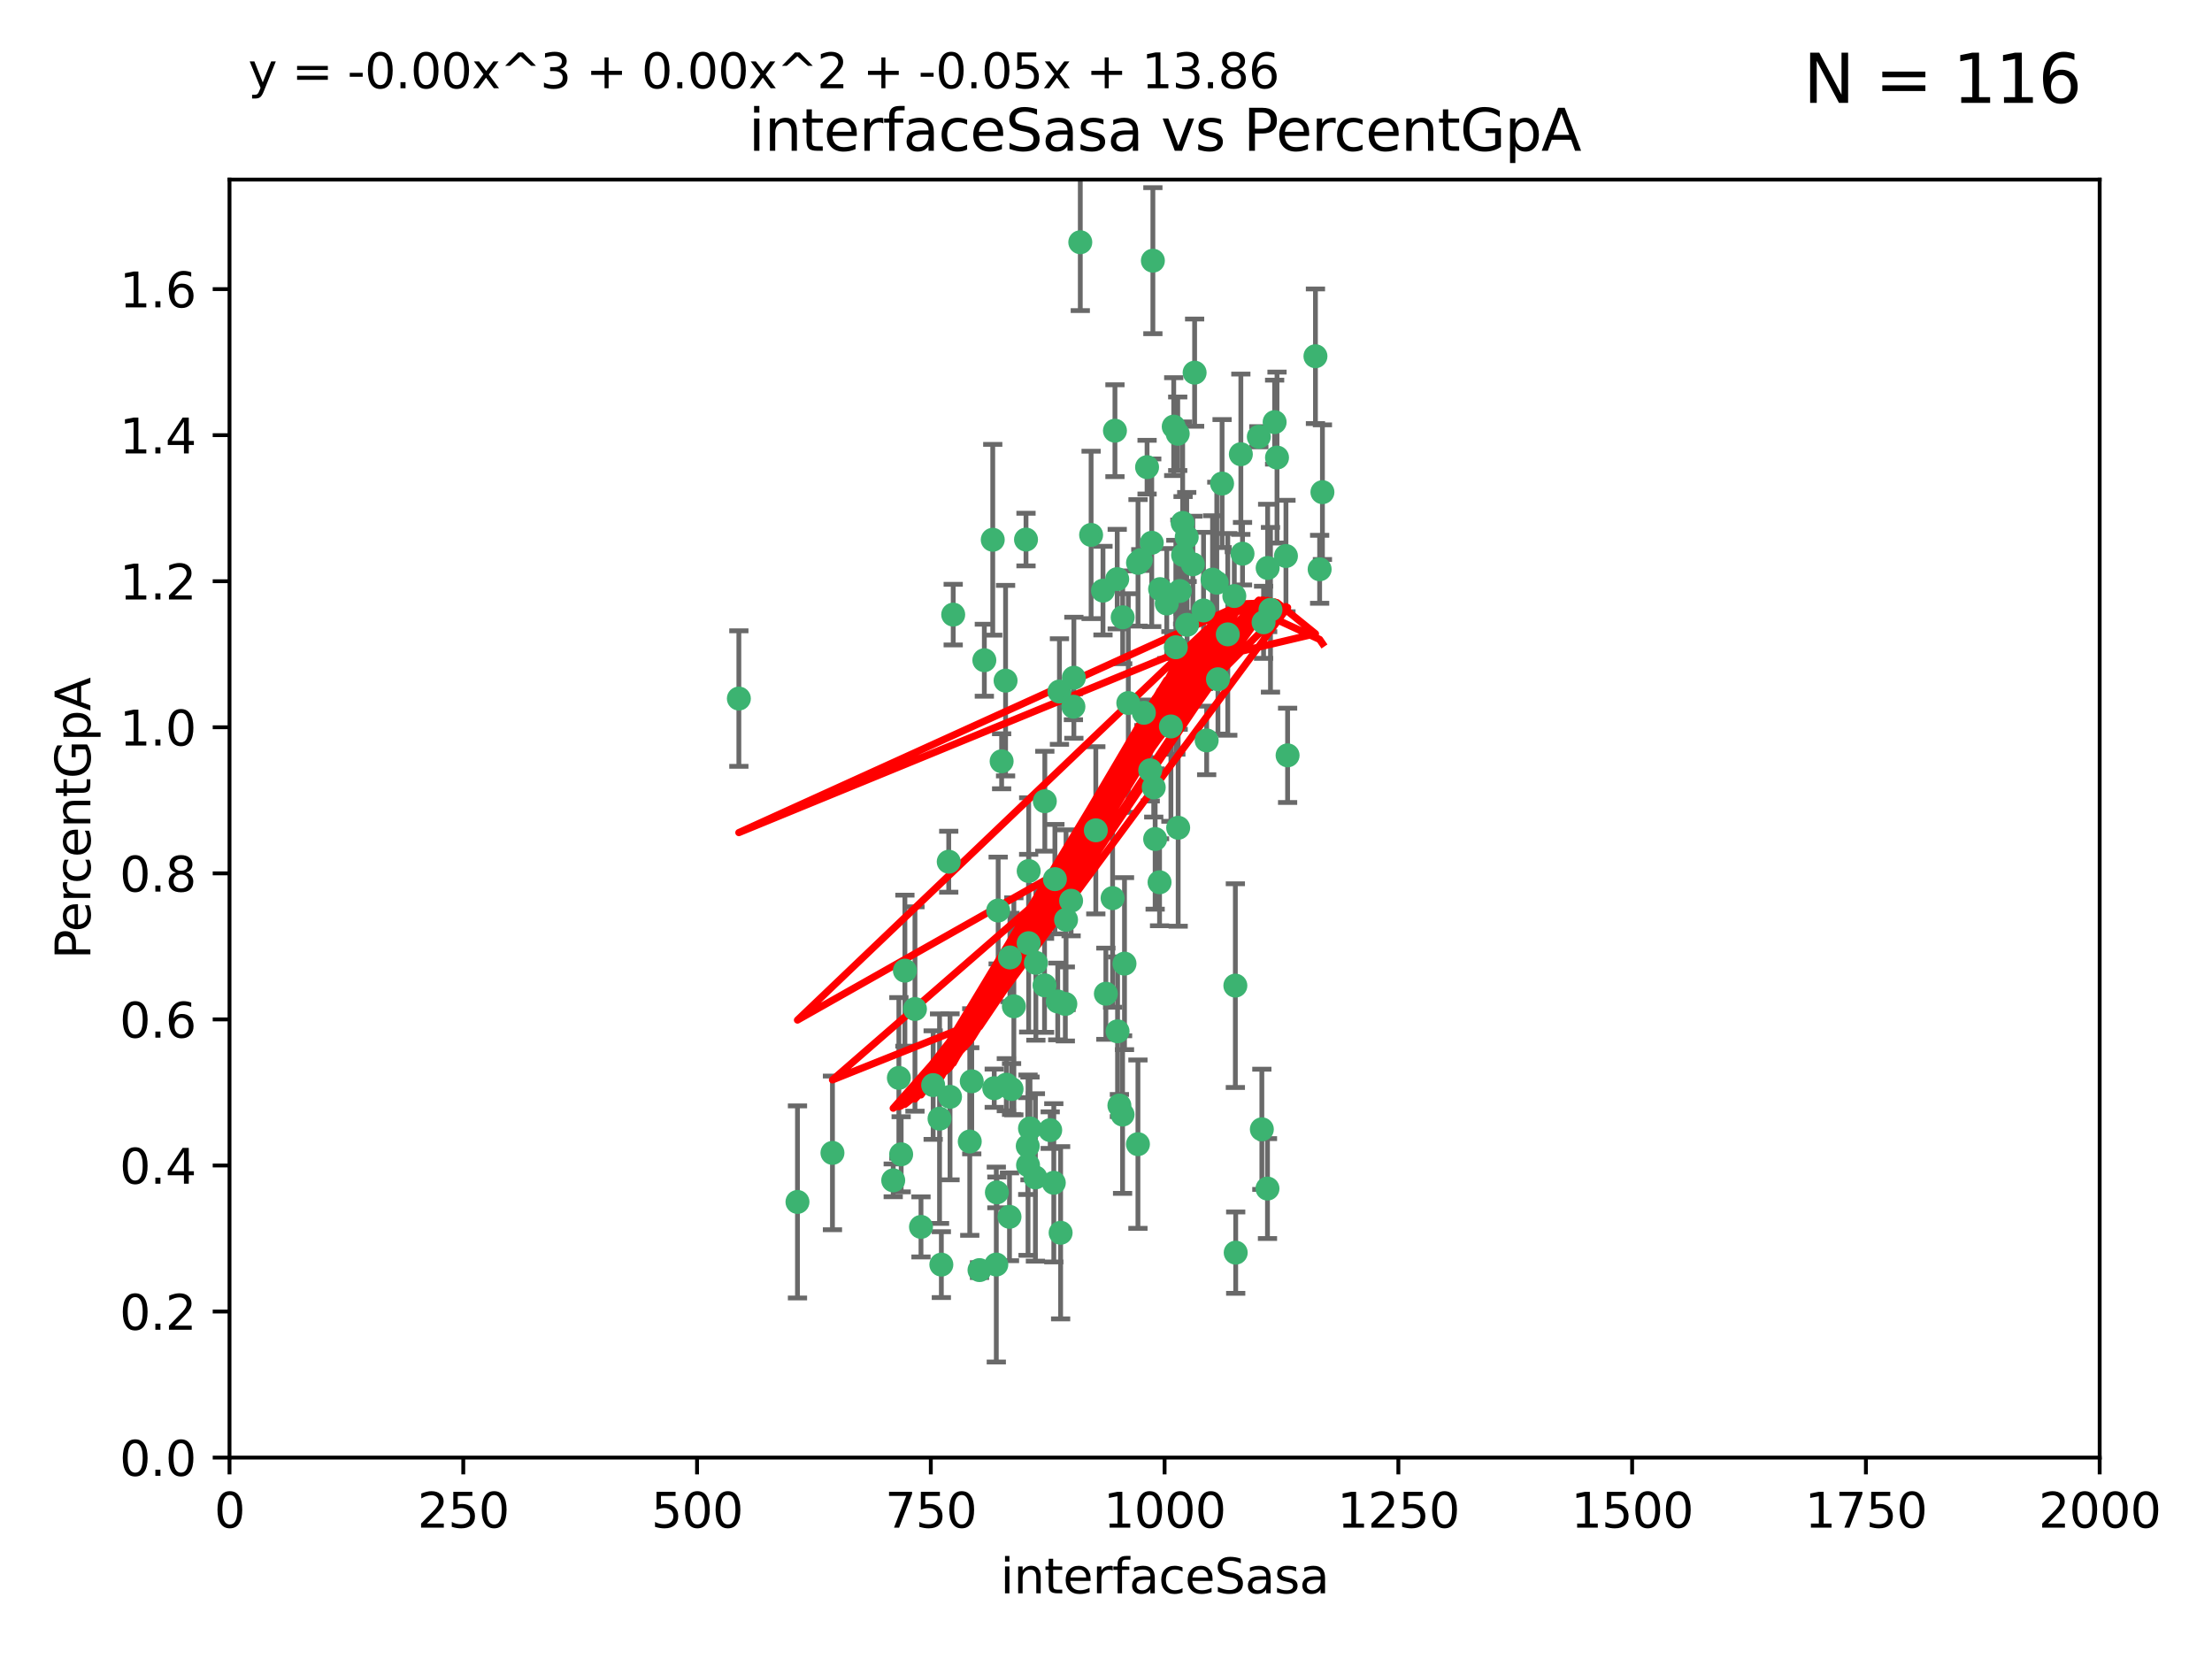 <?xml version="1.0" encoding="utf-8" standalone="no"?>
<!DOCTYPE svg PUBLIC "-//W3C//DTD SVG 1.1//EN"
  "http://www.w3.org/Graphics/SVG/1.1/DTD/svg11.dtd">
<svg xmlns:xlink="http://www.w3.org/1999/xlink" width="460.8pt" height="345.6pt" viewBox="0 0 460.8 345.6" xmlns="http://www.w3.org/2000/svg" version="1.1">
 <defs>
  <style type="text/css">*{stroke-linejoin: round; stroke-linecap: butt}</style>
 </defs>
 <g id="figure_1">
  <g id="patch_1">
   <path d="M 0 345.6 
L 460.8 345.6 
L 460.8 0 
L 0 0 
z
" style="fill: #ffffff"/>
  </g>
  <g id="axes_1">
   <g id="patch_2">
    <path d="M 47.81 303.64 
L 437.4 303.64 
L 437.4 37.411 
L 47.81 37.411 
z
" style="fill: #ffffff"/>
   </g>
   <g id="PathCollection_1">
    <defs>
     <path id="m55f5a671ce" d="M 0 1.118 
C 0.297 1.118 0.581 1 0.791 0.791 
C 1 0.581 1.118 0.297 1.118 0 
C 1.118 -0.297 1 -0.581 0.791 -0.791 
C 0.581 -1 0.297 -1.118 0 -1.118 
C -0.297 -1.118 -0.581 -1 -0.791 -0.791 
C -1 -0.581 -1.118 -0.297 -1.118 0 
C -1.118 0.297 -1 0.581 -0.791 0.791 
C -0.581 1 -0.297 1.118 0 1.118 
z
" style="stroke: #3cb371"/>
    </defs>
    <g clip-path="url(#p515215833c)">
     <use xlink:href="#m55f5a671ce" x="275.486" y="102.526" style="fill: #3cb371; stroke: #3cb371"/>
     <use xlink:href="#m55f5a671ce" x="274.906" y="118.592" style="fill: #3cb371; stroke: #3cb371"/>
     <use xlink:href="#m55f5a671ce" x="258.839" y="115.347" style="fill: #3cb371; stroke: #3cb371"/>
     <use xlink:href="#m55f5a671ce" x="266.025" y="95.318" style="fill: #3cb371; stroke: #3cb371"/>
     <use xlink:href="#m55f5a671ce" x="274.033" y="74.211" style="fill: #3cb371; stroke: #3cb371"/>
     <use xlink:href="#m55f5a671ce" x="244.948" y="134.836" style="fill: #3cb371; stroke: #3cb371"/>
     <use xlink:href="#m55f5a671ce" x="245.342" y="90.362" style="fill: #3cb371; stroke: #3cb371"/>
     <use xlink:href="#m55f5a671ce" x="238.294" y="148.487" style="fill: #3cb371; stroke: #3cb371"/>
     <use xlink:href="#m55f5a671ce" x="265.53" y="87.939" style="fill: #3cb371; stroke: #3cb371"/>
     <use xlink:href="#m55f5a671ce" x="240.166" y="54.304" style="fill: #3cb371; stroke: #3cb371"/>
     <use xlink:href="#m55f5a671ce" x="233.876" y="128.593" style="fill: #3cb371; stroke: #3cb371"/>
     <use xlink:href="#m55f5a671ce" x="246.37" y="108.935" style="fill: #3cb371; stroke: #3cb371"/>
     <use xlink:href="#m55f5a671ce" x="247.296" y="130.157" style="fill: #3cb371; stroke: #3cb371"/>
     <use xlink:href="#m55f5a671ce" x="231.774" y="187.094" style="fill: #3cb371; stroke: #3cb371"/>
     <use xlink:href="#m55f5a671ce" x="238.956" y="97.317" style="fill: #3cb371; stroke: #3cb371"/>
     <use xlink:href="#m55f5a671ce" x="243.059" y="125.723" style="fill: #3cb371; stroke: #3cb371"/>
     <use xlink:href="#m55f5a671ce" x="230.374" y="207.013" style="fill: #3cb371; stroke: #3cb371"/>
     <use xlink:href="#m55f5a671ce" x="267.887" y="115.829" style="fill: #3cb371; stroke: #3cb371"/>
     <use xlink:href="#m55f5a671ce" x="245.788" y="123.117" style="fill: #3cb371; stroke: #3cb371"/>
     <use xlink:href="#m55f5a671ce" x="219.756" y="183.14" style="fill: #3cb371; stroke: #3cb371"/>
     <use xlink:href="#m55f5a671ce" x="220.702" y="144.057" style="fill: #3cb371; stroke: #3cb371"/>
     <use xlink:href="#m55f5a671ce" x="217.656" y="166.909" style="fill: #3cb371; stroke: #3cb371"/>
     <use xlink:href="#m55f5a671ce" x="244.508" y="88.874" style="fill: #3cb371; stroke: #3cb371"/>
     <use xlink:href="#m55f5a671ce" x="221.928" y="209.141" style="fill: #3cb371; stroke: #3cb371"/>
     <use xlink:href="#m55f5a671ce" x="166.13" y="250.385" style="fill: #3cb371; stroke: #3cb371"/>
     <use xlink:href="#m55f5a671ce" x="250.718" y="127.171" style="fill: #3cb371; stroke: #3cb371"/>
     <use xlink:href="#m55f5a671ce" x="245.435" y="172.439" style="fill: #3cb371; stroke: #3cb371"/>
     <use xlink:href="#m55f5a671ce" x="264.664" y="127.028" style="fill: #3cb371; stroke: #3cb371"/>
     <use xlink:href="#m55f5a671ce" x="191.859" y="255.586" style="fill: #3cb371; stroke: #3cb371"/>
     <use xlink:href="#m55f5a671ce" x="240.345" y="164.032" style="fill: #3cb371; stroke: #3cb371"/>
     <use xlink:href="#m55f5a671ce" x="196.1" y="263.443" style="fill: #3cb371; stroke: #3cb371"/>
     <use xlink:href="#m55f5a671ce" x="229.772" y="123.038" style="fill: #3cb371; stroke: #3cb371"/>
     <use xlink:href="#m55f5a671ce" x="257.131" y="124.161" style="fill: #3cb371; stroke: #3cb371"/>
     <use xlink:href="#m55f5a671ce" x="153.919" y="145.522" style="fill: #3cb371; stroke: #3cb371"/>
     <use xlink:href="#m55f5a671ce" x="268.23" y="157.353" style="fill: #3cb371; stroke: #3cb371"/>
     <use xlink:href="#m55f5a671ce" x="206.808" y="112.441" style="fill: #3cb371; stroke: #3cb371"/>
     <use xlink:href="#m55f5a671ce" x="246.456" y="115.624" style="fill: #3cb371; stroke: #3cb371"/>
     <use xlink:href="#m55f5a671ce" x="252.596" y="120.746" style="fill: #3cb371; stroke: #3cb371"/>
     <use xlink:href="#m55f5a671ce" x="239.93" y="113.07" style="fill: #3cb371; stroke: #3cb371"/>
     <use xlink:href="#m55f5a671ce" x="215.791" y="200.575" style="fill: #3cb371; stroke: #3cb371"/>
     <use xlink:href="#m55f5a671ce" x="232.737" y="120.64" style="fill: #3cb371; stroke: #3cb371"/>
     <use xlink:href="#m55f5a671ce" x="225.044" y="50.463" style="fill: #3cb371; stroke: #3cb371"/>
     <use xlink:href="#m55f5a671ce" x="264.075" y="118.317" style="fill: #3cb371; stroke: #3cb371"/>
     <use xlink:href="#m55f5a671ce" x="255.769" y="132.151" style="fill: #3cb371; stroke: #3cb371"/>
     <use xlink:href="#m55f5a671ce" x="248.492" y="117.548" style="fill: #3cb371; stroke: #3cb371"/>
     <use xlink:href="#m55f5a671ce" x="233.191" y="230.303" style="fill: #3cb371; stroke: #3cb371"/>
     <use xlink:href="#m55f5a671ce" x="198.57" y="128.033" style="fill: #3cb371; stroke: #3cb371"/>
     <use xlink:href="#m55f5a671ce" x="241.67" y="122.726" style="fill: #3cb371; stroke: #3cb371"/>
     <use xlink:href="#m55f5a671ce" x="213.736" y="112.4" style="fill: #3cb371; stroke: #3cb371"/>
     <use xlink:href="#m55f5a671ce" x="253.48" y="121.39" style="fill: #3cb371; stroke: #3cb371"/>
     <use xlink:href="#m55f5a671ce" x="227.298" y="111.43" style="fill: #3cb371; stroke: #3cb371"/>
     <use xlink:href="#m55f5a671ce" x="257.419" y="260.948" style="fill: #3cb371; stroke: #3cb371"/>
     <use xlink:href="#m55f5a671ce" x="223.706" y="141.186" style="fill: #3cb371; stroke: #3cb371"/>
     <use xlink:href="#m55f5a671ce" x="254.581" y="100.735" style="fill: #3cb371; stroke: #3cb371"/>
     <use xlink:href="#m55f5a671ce" x="218.778" y="235.426" style="fill: #3cb371; stroke: #3cb371"/>
     <use xlink:href="#m55f5a671ce" x="223.131" y="187.642" style="fill: #3cb371; stroke: #3cb371"/>
     <use xlink:href="#m55f5a671ce" x="222.078" y="191.601" style="fill: #3cb371; stroke: #3cb371"/>
     <use xlink:href="#m55f5a671ce" x="262.238" y="90.985" style="fill: #3cb371; stroke: #3cb371"/>
     <use xlink:href="#m55f5a671ce" x="237.649" y="116.663" style="fill: #3cb371; stroke: #3cb371"/>
     <use xlink:href="#m55f5a671ce" x="237.069" y="117.25" style="fill: #3cb371; stroke: #3cb371"/>
     <use xlink:href="#m55f5a671ce" x="262.866" y="235.252" style="fill: #3cb371; stroke: #3cb371"/>
     <use xlink:href="#m55f5a671ce" x="207.67" y="248.399" style="fill: #3cb371; stroke: #3cb371"/>
     <use xlink:href="#m55f5a671ce" x="214.099" y="238.745" style="fill: #3cb371; stroke: #3cb371"/>
     <use xlink:href="#m55f5a671ce" x="214.288" y="196.482" style="fill: #3cb371; stroke: #3cb371"/>
     <use xlink:href="#m55f5a671ce" x="210.388" y="199.457" style="fill: #3cb371; stroke: #3cb371"/>
     <use xlink:href="#m55f5a671ce" x="186.074" y="245.891" style="fill: #3cb371; stroke: #3cb371"/>
     <use xlink:href="#m55f5a671ce" x="195.724" y="233.04" style="fill: #3cb371; stroke: #3cb371"/>
     <use xlink:href="#m55f5a671ce" x="247.216" y="111.877" style="fill: #3cb371; stroke: #3cb371"/>
     <use xlink:href="#m55f5a671ce" x="214.295" y="181.451" style="fill: #3cb371; stroke: #3cb371"/>
     <use xlink:href="#m55f5a671ce" x="187.252" y="224.544" style="fill: #3cb371; stroke: #3cb371"/>
     <use xlink:href="#m55f5a671ce" x="214.568" y="235.075" style="fill: #3cb371; stroke: #3cb371"/>
     <use xlink:href="#m55f5a671ce" x="187.729" y="240.46" style="fill: #3cb371; stroke: #3cb371"/>
     <use xlink:href="#m55f5a671ce" x="211.206" y="209.633" style="fill: #3cb371; stroke: #3cb371"/>
     <use xlink:href="#m55f5a671ce" x="207.117" y="226.694" style="fill: #3cb371; stroke: #3cb371"/>
     <use xlink:href="#m55f5a671ce" x="234.254" y="200.742" style="fill: #3cb371; stroke: #3cb371"/>
     <use xlink:href="#m55f5a671ce" x="197.907" y="228.491" style="fill: #3cb371; stroke: #3cb371"/>
     <use xlink:href="#m55f5a671ce" x="210.729" y="226.863" style="fill: #3cb371; stroke: #3cb371"/>
     <use xlink:href="#m55f5a671ce" x="232.265" y="89.722" style="fill: #3cb371; stroke: #3cb371"/>
     <use xlink:href="#m55f5a671ce" x="228.278" y="172.967" style="fill: #3cb371; stroke: #3cb371"/>
     <use xlink:href="#m55f5a671ce" x="258.492" y="94.622" style="fill: #3cb371; stroke: #3cb371"/>
     <use xlink:href="#m55f5a671ce" x="205.056" y="137.537" style="fill: #3cb371; stroke: #3cb371"/>
     <use xlink:href="#m55f5a671ce" x="173.416" y="240.17" style="fill: #3cb371; stroke: #3cb371"/>
     <use xlink:href="#m55f5a671ce" x="220.348" y="208.627" style="fill: #3cb371; stroke: #3cb371"/>
     <use xlink:href="#m55f5a671ce" x="237.053" y="238.351" style="fill: #3cb371; stroke: #3cb371"/>
     <use xlink:href="#m55f5a671ce" x="207.548" y="263.429" style="fill: #3cb371; stroke: #3cb371"/>
     <use xlink:href="#m55f5a671ce" x="210.296" y="253.486" style="fill: #3cb371; stroke: #3cb371"/>
     <use xlink:href="#m55f5a671ce" x="217.595" y="205.263" style="fill: #3cb371; stroke: #3cb371"/>
     <use xlink:href="#m55f5a671ce" x="232.809" y="214.843" style="fill: #3cb371; stroke: #3cb371"/>
     <use xlink:href="#m55f5a671ce" x="253.722" y="141.497" style="fill: #3cb371; stroke: #3cb371"/>
     <use xlink:href="#m55f5a671ce" x="264.04" y="247.6" style="fill: #3cb371; stroke: #3cb371"/>
     <use xlink:href="#m55f5a671ce" x="204.049" y="264.585" style="fill: #3cb371; stroke: #3cb371"/>
     <use xlink:href="#m55f5a671ce" x="219.526" y="246.398" style="fill: #3cb371; stroke: #3cb371"/>
     <use xlink:href="#m55f5a671ce" x="220.948" y="256.806" style="fill: #3cb371; stroke: #3cb371"/>
     <use xlink:href="#m55f5a671ce" x="194.395" y="226.045" style="fill: #3cb371; stroke: #3cb371"/>
     <use xlink:href="#m55f5a671ce" x="239.615" y="160.464" style="fill: #3cb371; stroke: #3cb371"/>
     <use xlink:href="#m55f5a671ce" x="257.347" y="205.321" style="fill: #3cb371; stroke: #3cb371"/>
     <use xlink:href="#m55f5a671ce" x="241.557" y="183.793" style="fill: #3cb371; stroke: #3cb371"/>
     <use xlink:href="#m55f5a671ce" x="263.228" y="129.634" style="fill: #3cb371; stroke: #3cb371"/>
     <use xlink:href="#m55f5a671ce" x="233.853" y="232.184" style="fill: #3cb371; stroke: #3cb371"/>
     <use xlink:href="#m55f5a671ce" x="207.937" y="189.677" style="fill: #3cb371; stroke: #3cb371"/>
     <use xlink:href="#m55f5a671ce" x="251.371" y="154.242" style="fill: #3cb371; stroke: #3cb371"/>
     <use xlink:href="#m55f5a671ce" x="214.161" y="242.728" style="fill: #3cb371; stroke: #3cb371"/>
     <use xlink:href="#m55f5a671ce" x="223.611" y="147.219" style="fill: #3cb371; stroke: #3cb371"/>
     <use xlink:href="#m55f5a671ce" x="240.64" y="174.785" style="fill: #3cb371; stroke: #3cb371"/>
     <use xlink:href="#m55f5a671ce" x="202.019" y="237.798" style="fill: #3cb371; stroke: #3cb371"/>
     <use xlink:href="#m55f5a671ce" x="190.603" y="210.197" style="fill: #3cb371; stroke: #3cb371"/>
     <use xlink:href="#m55f5a671ce" x="235.045" y="146.454" style="fill: #3cb371; stroke: #3cb371"/>
     <use xlink:href="#m55f5a671ce" x="209.638" y="225.964" style="fill: #3cb371; stroke: #3cb371"/>
     <use xlink:href="#m55f5a671ce" x="209.48" y="141.79" style="fill: #3cb371; stroke: #3cb371"/>
     <use xlink:href="#m55f5a671ce" x="243.922" y="151.336" style="fill: #3cb371; stroke: #3cb371"/>
     <use xlink:href="#m55f5a671ce" x="248.862" y="77.63" style="fill: #3cb371; stroke: #3cb371"/>
     <use xlink:href="#m55f5a671ce" x="197.639" y="179.513" style="fill: #3cb371; stroke: #3cb371"/>
     <use xlink:href="#m55f5a671ce" x="188.507" y="202.204" style="fill: #3cb371; stroke: #3cb371"/>
     <use xlink:href="#m55f5a671ce" x="208.658" y="158.587" style="fill: #3cb371; stroke: #3cb371"/>
     <use xlink:href="#m55f5a671ce" x="202.434" y="225.255" style="fill: #3cb371; stroke: #3cb371"/>
     <use xlink:href="#m55f5a671ce" x="215.694" y="245.278" style="fill: #3cb371; stroke: #3cb371"/>
    </g>
   </g>
   <g id="matplotlib.axis_1">
    <g id="xtick_1">
     <g id="line2d_1">
      <defs>
       <path id="mec3271ac97" d="M 0 0 
L 0 3.5 
" style="stroke: #000000; stroke-width: 0.8"/>
      </defs>
      <g>
       <use xlink:href="#mec3271ac97" x="47.81" y="303.64" style="stroke: #000000; stroke-width: 0.8"/>
      </g>
     </g>
     <g id="text_1">
      <!-- 0 -->
      <g transform="translate(44.629 318.238)scale(0.1 -0.1)">
       <defs>
        <path id="DejaVuSans-30" d="M 2034 4250 
Q 1547 4250 1301 3770 
Q 1056 3291 1056 2328 
Q 1056 1369 1301 889 
Q 1547 409 2034 409 
Q 2525 409 2770 889 
Q 3016 1369 3016 2328 
Q 3016 3291 2770 3770 
Q 2525 4250 2034 4250 
z
M 2034 4750 
Q 2819 4750 3233 4129 
Q 3647 3509 3647 2328 
Q 3647 1150 3233 529 
Q 2819 -91 2034 -91 
Q 1250 -91 836 529 
Q 422 1150 422 2328 
Q 422 3509 836 4129 
Q 1250 4750 2034 4750 
z
" transform="scale(0.016)"/>
       </defs>
       <use xlink:href="#DejaVuSans-30"/>
      </g>
     </g>
    </g>
    <g id="xtick_2">
     <g id="line2d_2">
      <g>
       <use xlink:href="#mec3271ac97" x="96.509" y="303.64" style="stroke: #000000; stroke-width: 0.8"/>
      </g>
     </g>
     <g id="text_2">
      <!-- 250 -->
      <g transform="translate(86.965 318.238)scale(0.1 -0.1)">
       <defs>
        <path id="DejaVuSans-32" d="M 1228 531 
L 3431 531 
L 3431 0 
L 469 0 
L 469 531 
Q 828 903 1448 1529 
Q 2069 2156 2228 2338 
Q 2531 2678 2651 2914 
Q 2772 3150 2772 3378 
Q 2772 3750 2511 3984 
Q 2250 4219 1831 4219 
Q 1534 4219 1204 4116 
Q 875 4013 500 3803 
L 500 4441 
Q 881 4594 1212 4672 
Q 1544 4750 1819 4750 
Q 2544 4750 2975 4387 
Q 3406 4025 3406 3419 
Q 3406 3131 3298 2873 
Q 3191 2616 2906 2266 
Q 2828 2175 2409 1742 
Q 1991 1309 1228 531 
z
" transform="scale(0.016)"/>
        <path id="DejaVuSans-35" d="M 691 4666 
L 3169 4666 
L 3169 4134 
L 1269 4134 
L 1269 2991 
Q 1406 3038 1543 3061 
Q 1681 3084 1819 3084 
Q 2600 3084 3056 2656 
Q 3513 2228 3513 1497 
Q 3513 744 3044 326 
Q 2575 -91 1722 -91 
Q 1428 -91 1123 -41 
Q 819 9 494 109 
L 494 744 
Q 775 591 1075 516 
Q 1375 441 1709 441 
Q 2250 441 2565 725 
Q 2881 1009 2881 1497 
Q 2881 1984 2565 2268 
Q 2250 2553 1709 2553 
Q 1456 2553 1204 2497 
Q 953 2441 691 2322 
L 691 4666 
z
" transform="scale(0.016)"/>
       </defs>
       <use xlink:href="#DejaVuSans-32"/>
       <use xlink:href="#DejaVuSans-35" x="63.623"/>
       <use xlink:href="#DejaVuSans-30" x="127.246"/>
      </g>
     </g>
    </g>
    <g id="xtick_3">
     <g id="line2d_3">
      <g>
       <use xlink:href="#mec3271ac97" x="145.208" y="303.64" style="stroke: #000000; stroke-width: 0.8"/>
      </g>
     </g>
     <g id="text_3">
      <!-- 500 -->
      <g transform="translate(135.664 318.238)scale(0.1 -0.1)">
       <use xlink:href="#DejaVuSans-35"/>
       <use xlink:href="#DejaVuSans-30" x="63.623"/>
       <use xlink:href="#DejaVuSans-30" x="127.246"/>
      </g>
     </g>
    </g>
    <g id="xtick_4">
     <g id="line2d_4">
      <g>
       <use xlink:href="#mec3271ac97" x="193.906" y="303.64" style="stroke: #000000; stroke-width: 0.8"/>
      </g>
     </g>
     <g id="text_4">
      <!-- 750 -->
      <g transform="translate(184.363 318.238)scale(0.1 -0.1)">
       <defs>
        <path id="DejaVuSans-37" d="M 525 4666 
L 3525 4666 
L 3525 4397 
L 1831 0 
L 1172 0 
L 2766 4134 
L 525 4134 
L 525 4666 
z
" transform="scale(0.016)"/>
       </defs>
       <use xlink:href="#DejaVuSans-37"/>
       <use xlink:href="#DejaVuSans-35" x="63.623"/>
       <use xlink:href="#DejaVuSans-30" x="127.246"/>
      </g>
     </g>
    </g>
    <g id="xtick_5">
     <g id="line2d_5">
      <g>
       <use xlink:href="#mec3271ac97" x="242.605" y="303.64" style="stroke: #000000; stroke-width: 0.8"/>
      </g>
     </g>
     <g id="text_5">
      <!-- 1000 -->
      <g transform="translate(229.88 318.238)scale(0.1 -0.1)">
       <defs>
        <path id="DejaVuSans-31" d="M 794 531 
L 1825 531 
L 1825 4091 
L 703 3866 
L 703 4441 
L 1819 4666 
L 2450 4666 
L 2450 531 
L 3481 531 
L 3481 0 
L 794 0 
L 794 531 
z
" transform="scale(0.016)"/>
       </defs>
       <use xlink:href="#DejaVuSans-31"/>
       <use xlink:href="#DejaVuSans-30" x="63.623"/>
       <use xlink:href="#DejaVuSans-30" x="127.246"/>
       <use xlink:href="#DejaVuSans-30" x="190.869"/>
      </g>
     </g>
    </g>
    <g id="xtick_6">
     <g id="line2d_6">
      <g>
       <use xlink:href="#mec3271ac97" x="291.304" y="303.64" style="stroke: #000000; stroke-width: 0.8"/>
      </g>
     </g>
     <g id="text_6">
      <!-- 1250 -->
      <g transform="translate(278.579 318.238)scale(0.1 -0.1)">
       <use xlink:href="#DejaVuSans-31"/>
       <use xlink:href="#DejaVuSans-32" x="63.623"/>
       <use xlink:href="#DejaVuSans-35" x="127.246"/>
       <use xlink:href="#DejaVuSans-30" x="190.869"/>
      </g>
     </g>
    </g>
    <g id="xtick_7">
     <g id="line2d_7">
      <g>
       <use xlink:href="#mec3271ac97" x="340.002" y="303.64" style="stroke: #000000; stroke-width: 0.8"/>
      </g>
     </g>
     <g id="text_7">
      <!-- 1500 -->
      <g transform="translate(327.277 318.238)scale(0.1 -0.1)">
       <use xlink:href="#DejaVuSans-31"/>
       <use xlink:href="#DejaVuSans-35" x="63.623"/>
       <use xlink:href="#DejaVuSans-30" x="127.246"/>
       <use xlink:href="#DejaVuSans-30" x="190.869"/>
      </g>
     </g>
    </g>
    <g id="xtick_8">
     <g id="line2d_8">
      <g>
       <use xlink:href="#mec3271ac97" x="388.701" y="303.64" style="stroke: #000000; stroke-width: 0.8"/>
      </g>
     </g>
     <g id="text_8">
      <!-- 1750 -->
      <g transform="translate(375.976 318.238)scale(0.1 -0.1)">
       <use xlink:href="#DejaVuSans-31"/>
       <use xlink:href="#DejaVuSans-37" x="63.623"/>
       <use xlink:href="#DejaVuSans-35" x="127.246"/>
       <use xlink:href="#DejaVuSans-30" x="190.869"/>
      </g>
     </g>
    </g>
    <g id="xtick_9">
     <g id="line2d_9">
      <g>
       <use xlink:href="#mec3271ac97" x="437.4" y="303.64" style="stroke: #000000; stroke-width: 0.8"/>
      </g>
     </g>
     <g id="text_9">
      <!-- 2000 -->
      <g transform="translate(424.675 318.238)scale(0.1 -0.1)">
       <use xlink:href="#DejaVuSans-32"/>
       <use xlink:href="#DejaVuSans-30" x="63.623"/>
       <use xlink:href="#DejaVuSans-30" x="127.246"/>
       <use xlink:href="#DejaVuSans-30" x="190.869"/>
      </g>
     </g>
    </g>
    <g id="text_10">
     <!-- interfaceSasa -->
     <g transform="translate(208.398 331.917)scale(0.1 -0.1)">
      <defs>
       <path id="DejaVuSans-69" d="M 603 3500 
L 1178 3500 
L 1178 0 
L 603 0 
L 603 3500 
z
M 603 4863 
L 1178 4863 
L 1178 4134 
L 603 4134 
L 603 4863 
z
" transform="scale(0.016)"/>
       <path id="DejaVuSans-6e" d="M 3513 2113 
L 3513 0 
L 2938 0 
L 2938 2094 
Q 2938 2591 2744 2837 
Q 2550 3084 2163 3084 
Q 1697 3084 1428 2787 
Q 1159 2491 1159 1978 
L 1159 0 
L 581 0 
L 581 3500 
L 1159 3500 
L 1159 2956 
Q 1366 3272 1645 3428 
Q 1925 3584 2291 3584 
Q 2894 3584 3203 3211 
Q 3513 2838 3513 2113 
z
" transform="scale(0.016)"/>
       <path id="DejaVuSans-74" d="M 1172 4494 
L 1172 3500 
L 2356 3500 
L 2356 3053 
L 1172 3053 
L 1172 1153 
Q 1172 725 1289 603 
Q 1406 481 1766 481 
L 2356 481 
L 2356 0 
L 1766 0 
Q 1100 0 847 248 
Q 594 497 594 1153 
L 594 3053 
L 172 3053 
L 172 3500 
L 594 3500 
L 594 4494 
L 1172 4494 
z
" transform="scale(0.016)"/>
       <path id="DejaVuSans-65" d="M 3597 1894 
L 3597 1613 
L 953 1613 
Q 991 1019 1311 708 
Q 1631 397 2203 397 
Q 2534 397 2845 478 
Q 3156 559 3463 722 
L 3463 178 
Q 3153 47 2828 -22 
Q 2503 -91 2169 -91 
Q 1331 -91 842 396 
Q 353 884 353 1716 
Q 353 2575 817 3079 
Q 1281 3584 2069 3584 
Q 2775 3584 3186 3129 
Q 3597 2675 3597 1894 
z
M 3022 2063 
Q 3016 2534 2758 2815 
Q 2500 3097 2075 3097 
Q 1594 3097 1305 2825 
Q 1016 2553 972 2059 
L 3022 2063 
z
" transform="scale(0.016)"/>
       <path id="DejaVuSans-72" d="M 2631 2963 
Q 2534 3019 2420 3045 
Q 2306 3072 2169 3072 
Q 1681 3072 1420 2755 
Q 1159 2438 1159 1844 
L 1159 0 
L 581 0 
L 581 3500 
L 1159 3500 
L 1159 2956 
Q 1341 3275 1631 3429 
Q 1922 3584 2338 3584 
Q 2397 3584 2469 3576 
Q 2541 3569 2628 3553 
L 2631 2963 
z
" transform="scale(0.016)"/>
       <path id="DejaVuSans-66" d="M 2375 4863 
L 2375 4384 
L 1825 4384 
Q 1516 4384 1395 4259 
Q 1275 4134 1275 3809 
L 1275 3500 
L 2222 3500 
L 2222 3053 
L 1275 3053 
L 1275 0 
L 697 0 
L 697 3053 
L 147 3053 
L 147 3500 
L 697 3500 
L 697 3744 
Q 697 4328 969 4595 
Q 1241 4863 1831 4863 
L 2375 4863 
z
" transform="scale(0.016)"/>
       <path id="DejaVuSans-61" d="M 2194 1759 
Q 1497 1759 1228 1600 
Q 959 1441 959 1056 
Q 959 750 1161 570 
Q 1363 391 1709 391 
Q 2188 391 2477 730 
Q 2766 1069 2766 1631 
L 2766 1759 
L 2194 1759 
z
M 3341 1997 
L 3341 0 
L 2766 0 
L 2766 531 
Q 2569 213 2275 61 
Q 1981 -91 1556 -91 
Q 1019 -91 701 211 
Q 384 513 384 1019 
Q 384 1609 779 1909 
Q 1175 2209 1959 2209 
L 2766 2209 
L 2766 2266 
Q 2766 2663 2505 2880 
Q 2244 3097 1772 3097 
Q 1472 3097 1187 3025 
Q 903 2953 641 2809 
L 641 3341 
Q 956 3463 1253 3523 
Q 1550 3584 1831 3584 
Q 2591 3584 2966 3190 
Q 3341 2797 3341 1997 
z
" transform="scale(0.016)"/>
       <path id="DejaVuSans-63" d="M 3122 3366 
L 3122 2828 
Q 2878 2963 2633 3030 
Q 2388 3097 2138 3097 
Q 1578 3097 1268 2742 
Q 959 2388 959 1747 
Q 959 1106 1268 751 
Q 1578 397 2138 397 
Q 2388 397 2633 464 
Q 2878 531 3122 666 
L 3122 134 
Q 2881 22 2623 -34 
Q 2366 -91 2075 -91 
Q 1284 -91 818 406 
Q 353 903 353 1747 
Q 353 2603 823 3093 
Q 1294 3584 2113 3584 
Q 2378 3584 2631 3529 
Q 2884 3475 3122 3366 
z
" transform="scale(0.016)"/>
       <path id="DejaVuSans-53" d="M 3425 4513 
L 3425 3897 
Q 3066 4069 2747 4153 
Q 2428 4238 2131 4238 
Q 1616 4238 1336 4038 
Q 1056 3838 1056 3469 
Q 1056 3159 1242 3001 
Q 1428 2844 1947 2747 
L 2328 2669 
Q 3034 2534 3370 2195 
Q 3706 1856 3706 1288 
Q 3706 609 3251 259 
Q 2797 -91 1919 -91 
Q 1588 -91 1214 -16 
Q 841 59 441 206 
L 441 856 
Q 825 641 1194 531 
Q 1563 422 1919 422 
Q 2459 422 2753 634 
Q 3047 847 3047 1241 
Q 3047 1584 2836 1778 
Q 2625 1972 2144 2069 
L 1759 2144 
Q 1053 2284 737 2584 
Q 422 2884 422 3419 
Q 422 4038 858 4394 
Q 1294 4750 2059 4750 
Q 2388 4750 2728 4690 
Q 3069 4631 3425 4513 
z
" transform="scale(0.016)"/>
       <path id="DejaVuSans-73" d="M 2834 3397 
L 2834 2853 
Q 2591 2978 2328 3040 
Q 2066 3103 1784 3103 
Q 1356 3103 1142 2972 
Q 928 2841 928 2578 
Q 928 2378 1081 2264 
Q 1234 2150 1697 2047 
L 1894 2003 
Q 2506 1872 2764 1633 
Q 3022 1394 3022 966 
Q 3022 478 2636 193 
Q 2250 -91 1575 -91 
Q 1294 -91 989 -36 
Q 684 19 347 128 
L 347 722 
Q 666 556 975 473 
Q 1284 391 1588 391 
Q 1994 391 2212 530 
Q 2431 669 2431 922 
Q 2431 1156 2273 1281 
Q 2116 1406 1581 1522 
L 1381 1569 
Q 847 1681 609 1914 
Q 372 2147 372 2553 
Q 372 3047 722 3315 
Q 1072 3584 1716 3584 
Q 2034 3584 2315 3537 
Q 2597 3491 2834 3397 
z
" transform="scale(0.016)"/>
      </defs>
      <use xlink:href="#DejaVuSans-69"/>
      <use xlink:href="#DejaVuSans-6e" x="27.783"/>
      <use xlink:href="#DejaVuSans-74" x="91.162"/>
      <use xlink:href="#DejaVuSans-65" x="130.371"/>
      <use xlink:href="#DejaVuSans-72" x="191.895"/>
      <use xlink:href="#DejaVuSans-66" x="233.008"/>
      <use xlink:href="#DejaVuSans-61" x="268.213"/>
      <use xlink:href="#DejaVuSans-63" x="329.492"/>
      <use xlink:href="#DejaVuSans-65" x="384.473"/>
      <use xlink:href="#DejaVuSans-53" x="445.996"/>
      <use xlink:href="#DejaVuSans-61" x="509.473"/>
      <use xlink:href="#DejaVuSans-73" x="570.752"/>
      <use xlink:href="#DejaVuSans-61" x="622.852"/>
     </g>
    </g>
   </g>
   <g id="matplotlib.axis_2">
    <g id="ytick_1">
     <g id="line2d_10">
      <defs>
       <path id="mdbf829eaef" d="M 0 0 
L -3.5 0 
" style="stroke: #000000; stroke-width: 0.8"/>
      </defs>
      <g>
       <use xlink:href="#mdbf829eaef" x="47.81" y="303.64" style="stroke: #000000; stroke-width: 0.8"/>
      </g>
     </g>
     <g id="text_11">
      <!-- 0.0 -->
      <g transform="translate(24.907 307.439)scale(0.1 -0.1)">
       <defs>
        <path id="DejaVuSans-2e" d="M 684 794 
L 1344 794 
L 1344 0 
L 684 0 
L 684 794 
z
" transform="scale(0.016)"/>
       </defs>
       <use xlink:href="#DejaVuSans-30"/>
       <use xlink:href="#DejaVuSans-2e" x="63.623"/>
       <use xlink:href="#DejaVuSans-30" x="95.41"/>
      </g>
     </g>
    </g>
    <g id="ytick_2">
     <g id="line2d_11">
      <g>
       <use xlink:href="#mdbf829eaef" x="47.81" y="273.214" style="stroke: #000000; stroke-width: 0.8"/>
      </g>
     </g>
     <g id="text_12">
      <!-- 0.2 -->
      <g transform="translate(24.907 277.013)scale(0.1 -0.1)">
       <use xlink:href="#DejaVuSans-30"/>
       <use xlink:href="#DejaVuSans-2e" x="63.623"/>
       <use xlink:href="#DejaVuSans-32" x="95.41"/>
      </g>
     </g>
    </g>
    <g id="ytick_3">
     <g id="line2d_12">
      <g>
       <use xlink:href="#mdbf829eaef" x="47.81" y="242.788" style="stroke: #000000; stroke-width: 0.8"/>
      </g>
     </g>
     <g id="text_13">
      <!-- 0.4 -->
      <g transform="translate(24.907 246.587)scale(0.1 -0.1)">
       <defs>
        <path id="DejaVuSans-34" d="M 2419 4116 
L 825 1625 
L 2419 1625 
L 2419 4116 
z
M 2253 4666 
L 3047 4666 
L 3047 1625 
L 3713 1625 
L 3713 1100 
L 3047 1100 
L 3047 0 
L 2419 0 
L 2419 1100 
L 313 1100 
L 313 1709 
L 2253 4666 
z
" transform="scale(0.016)"/>
       </defs>
       <use xlink:href="#DejaVuSans-30"/>
       <use xlink:href="#DejaVuSans-2e" x="63.623"/>
       <use xlink:href="#DejaVuSans-34" x="95.41"/>
      </g>
     </g>
    </g>
    <g id="ytick_4">
     <g id="line2d_13">
      <g>
       <use xlink:href="#mdbf829eaef" x="47.81" y="212.362" style="stroke: #000000; stroke-width: 0.8"/>
      </g>
     </g>
     <g id="text_14">
      <!-- 0.6 -->
      <g transform="translate(24.907 216.161)scale(0.1 -0.1)">
       <defs>
        <path id="DejaVuSans-36" d="M 2113 2584 
Q 1688 2584 1439 2293 
Q 1191 2003 1191 1497 
Q 1191 994 1439 701 
Q 1688 409 2113 409 
Q 2538 409 2786 701 
Q 3034 994 3034 1497 
Q 3034 2003 2786 2293 
Q 2538 2584 2113 2584 
z
M 3366 4563 
L 3366 3988 
Q 3128 4100 2886 4159 
Q 2644 4219 2406 4219 
Q 1781 4219 1451 3797 
Q 1122 3375 1075 2522 
Q 1259 2794 1537 2939 
Q 1816 3084 2150 3084 
Q 2853 3084 3261 2657 
Q 3669 2231 3669 1497 
Q 3669 778 3244 343 
Q 2819 -91 2113 -91 
Q 1303 -91 875 529 
Q 447 1150 447 2328 
Q 447 3434 972 4092 
Q 1497 4750 2381 4750 
Q 2619 4750 2861 4703 
Q 3103 4656 3366 4563 
z
" transform="scale(0.016)"/>
       </defs>
       <use xlink:href="#DejaVuSans-30"/>
       <use xlink:href="#DejaVuSans-2e" x="63.623"/>
       <use xlink:href="#DejaVuSans-36" x="95.41"/>
      </g>
     </g>
    </g>
    <g id="ytick_5">
     <g id="line2d_14">
      <g>
       <use xlink:href="#mdbf829eaef" x="47.81" y="181.935" style="stroke: #000000; stroke-width: 0.8"/>
      </g>
     </g>
     <g id="text_15">
      <!-- 0.8 -->
      <g transform="translate(24.907 185.735)scale(0.1 -0.1)">
       <defs>
        <path id="DejaVuSans-38" d="M 2034 2216 
Q 1584 2216 1326 1975 
Q 1069 1734 1069 1313 
Q 1069 891 1326 650 
Q 1584 409 2034 409 
Q 2484 409 2743 651 
Q 3003 894 3003 1313 
Q 3003 1734 2745 1975 
Q 2488 2216 2034 2216 
z
M 1403 2484 
Q 997 2584 770 2862 
Q 544 3141 544 3541 
Q 544 4100 942 4425 
Q 1341 4750 2034 4750 
Q 2731 4750 3128 4425 
Q 3525 4100 3525 3541 
Q 3525 3141 3298 2862 
Q 3072 2584 2669 2484 
Q 3125 2378 3379 2068 
Q 3634 1759 3634 1313 
Q 3634 634 3220 271 
Q 2806 -91 2034 -91 
Q 1263 -91 848 271 
Q 434 634 434 1313 
Q 434 1759 690 2068 
Q 947 2378 1403 2484 
z
M 1172 3481 
Q 1172 3119 1398 2916 
Q 1625 2713 2034 2713 
Q 2441 2713 2670 2916 
Q 2900 3119 2900 3481 
Q 2900 3844 2670 4047 
Q 2441 4250 2034 4250 
Q 1625 4250 1398 4047 
Q 1172 3844 1172 3481 
z
" transform="scale(0.016)"/>
       </defs>
       <use xlink:href="#DejaVuSans-30"/>
       <use xlink:href="#DejaVuSans-2e" x="63.623"/>
       <use xlink:href="#DejaVuSans-38" x="95.41"/>
      </g>
     </g>
    </g>
    <g id="ytick_6">
     <g id="line2d_15">
      <g>
       <use xlink:href="#mdbf829eaef" x="47.81" y="151.509" style="stroke: #000000; stroke-width: 0.8"/>
      </g>
     </g>
     <g id="text_16">
      <!-- 1.0 -->
      <g transform="translate(24.907 155.308)scale(0.1 -0.1)">
       <use xlink:href="#DejaVuSans-31"/>
       <use xlink:href="#DejaVuSans-2e" x="63.623"/>
       <use xlink:href="#DejaVuSans-30" x="95.41"/>
      </g>
     </g>
    </g>
    <g id="ytick_7">
     <g id="line2d_16">
      <g>
       <use xlink:href="#mdbf829eaef" x="47.81" y="121.083" style="stroke: #000000; stroke-width: 0.8"/>
      </g>
     </g>
     <g id="text_17">
      <!-- 1.2 -->
      <g transform="translate(24.907 124.882)scale(0.1 -0.1)">
       <use xlink:href="#DejaVuSans-31"/>
       <use xlink:href="#DejaVuSans-2e" x="63.623"/>
       <use xlink:href="#DejaVuSans-32" x="95.41"/>
      </g>
     </g>
    </g>
    <g id="ytick_8">
     <g id="line2d_17">
      <g>
       <use xlink:href="#mdbf829eaef" x="47.81" y="90.657" style="stroke: #000000; stroke-width: 0.8"/>
      </g>
     </g>
     <g id="text_18">
      <!-- 1.4 -->
      <g transform="translate(24.907 94.456)scale(0.1 -0.1)">
       <use xlink:href="#DejaVuSans-31"/>
       <use xlink:href="#DejaVuSans-2e" x="63.623"/>
       <use xlink:href="#DejaVuSans-34" x="95.41"/>
      </g>
     </g>
    </g>
    <g id="ytick_9">
     <g id="line2d_18">
      <g>
       <use xlink:href="#mdbf829eaef" x="47.81" y="60.231" style="stroke: #000000; stroke-width: 0.8"/>
      </g>
     </g>
     <g id="text_19">
      <!-- 1.6 -->
      <g transform="translate(24.907 64.03)scale(0.1 -0.1)">
       <use xlink:href="#DejaVuSans-31"/>
       <use xlink:href="#DejaVuSans-2e" x="63.623"/>
       <use xlink:href="#DejaVuSans-36" x="95.41"/>
      </g>
     </g>
    </g>
    <g id="text_20">
     <!-- PercentGpA -->
     <g transform="translate(18.827 199.802)rotate(-90)scale(0.1 -0.1)">
      <defs>
       <path id="DejaVuSans-50" d="M 1259 4147 
L 1259 2394 
L 2053 2394 
Q 2494 2394 2734 2622 
Q 2975 2850 2975 3272 
Q 2975 3691 2734 3919 
Q 2494 4147 2053 4147 
L 1259 4147 
z
M 628 4666 
L 2053 4666 
Q 2838 4666 3239 4311 
Q 3641 3956 3641 3272 
Q 3641 2581 3239 2228 
Q 2838 1875 2053 1875 
L 1259 1875 
L 1259 0 
L 628 0 
L 628 4666 
z
" transform="scale(0.016)"/>
       <path id="DejaVuSans-47" d="M 3809 666 
L 3809 1919 
L 2778 1919 
L 2778 2438 
L 4434 2438 
L 4434 434 
Q 4069 175 3628 42 
Q 3188 -91 2688 -91 
Q 1594 -91 976 548 
Q 359 1188 359 2328 
Q 359 3472 976 4111 
Q 1594 4750 2688 4750 
Q 3144 4750 3555 4637 
Q 3966 4525 4313 4306 
L 4313 3634 
Q 3963 3931 3569 4081 
Q 3175 4231 2741 4231 
Q 1884 4231 1454 3753 
Q 1025 3275 1025 2328 
Q 1025 1384 1454 906 
Q 1884 428 2741 428 
Q 3075 428 3337 486 
Q 3600 544 3809 666 
z
" transform="scale(0.016)"/>
       <path id="DejaVuSans-70" d="M 1159 525 
L 1159 -1331 
L 581 -1331 
L 581 3500 
L 1159 3500 
L 1159 2969 
Q 1341 3281 1617 3432 
Q 1894 3584 2278 3584 
Q 2916 3584 3314 3078 
Q 3713 2572 3713 1747 
Q 3713 922 3314 415 
Q 2916 -91 2278 -91 
Q 1894 -91 1617 61 
Q 1341 213 1159 525 
z
M 3116 1747 
Q 3116 2381 2855 2742 
Q 2594 3103 2138 3103 
Q 1681 3103 1420 2742 
Q 1159 2381 1159 1747 
Q 1159 1113 1420 752 
Q 1681 391 2138 391 
Q 2594 391 2855 752 
Q 3116 1113 3116 1747 
z
" transform="scale(0.016)"/>
       <path id="DejaVuSans-41" d="M 2188 4044 
L 1331 1722 
L 3047 1722 
L 2188 4044 
z
M 1831 4666 
L 2547 4666 
L 4325 0 
L 3669 0 
L 3244 1197 
L 1141 1197 
L 716 0 
L 50 0 
L 1831 4666 
z
" transform="scale(0.016)"/>
      </defs>
      <use xlink:href="#DejaVuSans-50"/>
      <use xlink:href="#DejaVuSans-65" x="56.678"/>
      <use xlink:href="#DejaVuSans-72" x="118.201"/>
      <use xlink:href="#DejaVuSans-63" x="157.064"/>
      <use xlink:href="#DejaVuSans-65" x="212.045"/>
      <use xlink:href="#DejaVuSans-6e" x="273.568"/>
      <use xlink:href="#DejaVuSans-74" x="336.947"/>
      <use xlink:href="#DejaVuSans-47" x="376.156"/>
      <use xlink:href="#DejaVuSans-70" x="453.646"/>
      <use xlink:href="#DejaVuSans-41" x="517.123"/>
     </g>
    </g>
   </g>
   <g id="LineCollection_1">
    <path d="M 275.486 116.551 
L 275.486 88.502 
" clip-path="url(#p515215833c)" style="fill: none; stroke: #696969"/>
    <path d="M 274.906 125.671 
L 274.906 111.513 
" clip-path="url(#p515215833c)" style="fill: none; stroke: #696969"/>
    <path d="M 258.839 121.856 
L 258.839 108.837 
" clip-path="url(#p515215833c)" style="fill: none; stroke: #696969"/>
    <path d="M 266.025 113.125 
L 266.025 77.511 
" clip-path="url(#p515215833c)" style="fill: none; stroke: #696969"/>
    <path d="M 274.033 88.233 
L 274.033 60.19 
" clip-path="url(#p515215833c)" style="fill: none; stroke: #696969"/>
    <path d="M 244.948 157.119 
L 244.948 112.554 
" clip-path="url(#p515215833c)" style="fill: none; stroke: #696969"/>
    <path d="M 245.342 98.017 
L 245.342 82.708 
" clip-path="url(#p515215833c)" style="fill: none; stroke: #696969"/>
    <path d="M 238.294 151.141 
L 238.294 145.832 
" clip-path="url(#p515215833c)" style="fill: none; stroke: #696969"/>
    <path d="M 265.53 96.688 
L 265.53 79.189 
" clip-path="url(#p515215833c)" style="fill: none; stroke: #696969"/>
    <path d="M 240.166 69.514 
L 240.166 39.094 
" clip-path="url(#p515215833c)" style="fill: none; stroke: #696969"/>
    <path d="M 233.876 138.259 
L 233.876 118.927 
" clip-path="url(#p515215833c)" style="fill: none; stroke: #696969"/>
    <path d="M 246.37 129.975 
L 246.37 87.895 
" clip-path="url(#p515215833c)" style="fill: none; stroke: #696969"/>
    <path d="M 247.296 139.176 
L 247.296 121.139 
" clip-path="url(#p515215833c)" style="fill: none; stroke: #696969"/>
    <path d="M 231.774 209.823 
L 231.774 164.366 
" clip-path="url(#p515215833c)" style="fill: none; stroke: #696969"/>
    <path d="M 238.956 102.911 
L 238.956 91.723 
" clip-path="url(#p515215833c)" style="fill: none; stroke: #696969"/>
    <path d="M 243.059 137.173 
L 243.059 114.273 
" clip-path="url(#p515215833c)" style="fill: none; stroke: #696969"/>
    <path d="M 230.374 216.511 
L 230.374 197.514 
" clip-path="url(#p515215833c)" style="fill: none; stroke: #696969"/>
    <path d="M 267.887 127.434 
L 267.887 104.223 
" clip-path="url(#p515215833c)" style="fill: none; stroke: #696969"/>
    <path d="M 245.788 137.906 
L 245.788 108.328 
" clip-path="url(#p515215833c)" style="fill: none; stroke: #696969"/>
    <path d="M 219.756 194.535 
L 219.756 171.745 
" clip-path="url(#p515215833c)" style="fill: none; stroke: #696969"/>
    <path d="M 220.702 155.054 
L 220.702 133.06 
" clip-path="url(#p515215833c)" style="fill: none; stroke: #696969"/>
    <path d="M 217.656 177.313 
L 217.656 156.505 
" clip-path="url(#p515215833c)" style="fill: none; stroke: #696969"/>
    <path d="M 244.508 99.068 
L 244.508 78.679 
" clip-path="url(#p515215833c)" style="fill: none; stroke: #696969"/>
    <path d="M 221.928 216.853 
L 221.928 201.43 
" clip-path="url(#p515215833c)" style="fill: none; stroke: #696969"/>
    <path d="M 166.13 270.394 
L 166.13 230.377 
" clip-path="url(#p515215833c)" style="fill: none; stroke: #696969"/>
    <path d="M 250.718 143.45 
L 250.718 110.892 
" clip-path="url(#p515215833c)" style="fill: none; stroke: #696969"/>
    <path d="M 245.435 192.948 
L 245.435 151.931 
" clip-path="url(#p515215833c)" style="fill: none; stroke: #696969"/>
    <path d="M 264.664 144.184 
L 264.664 109.872 
" clip-path="url(#p515215833c)" style="fill: none; stroke: #696969"/>
    <path d="M 191.859 261.846 
L 191.859 249.326 
" clip-path="url(#p515215833c)" style="fill: none; stroke: #696969"/>
    <path d="M 240.345 170.206 
L 240.345 157.858 
" clip-path="url(#p515215833c)" style="fill: none; stroke: #696969"/>
    <path d="M 196.1 270.302 
L 196.1 256.584 
" clip-path="url(#p515215833c)" style="fill: none; stroke: #696969"/>
    <path d="M 229.772 132.269 
L 229.772 113.807 
" clip-path="url(#p515215833c)" style="fill: none; stroke: #696969"/>
    <path d="M 257.131 133.371 
L 257.131 114.951 
" clip-path="url(#p515215833c)" style="fill: none; stroke: #696969"/>
    <path d="M 153.919 159.637 
L 153.919 131.407 
" clip-path="url(#p515215833c)" style="fill: none; stroke: #696969"/>
    <path d="M 268.23 167.175 
L 268.23 147.531 
" clip-path="url(#p515215833c)" style="fill: none; stroke: #696969"/>
    <path d="M 206.808 132.308 
L 206.808 92.574 
" clip-path="url(#p515215833c)" style="fill: none; stroke: #696969"/>
    <path d="M 246.456 127.805 
L 246.456 103.444 
" clip-path="url(#p515215833c)" style="fill: none; stroke: #696969"/>
    <path d="M 252.596 134.052 
L 252.596 107.441 
" clip-path="url(#p515215833c)" style="fill: none; stroke: #696969"/>
    <path d="M 239.93 130.531 
L 239.93 95.608 
" clip-path="url(#p515215833c)" style="fill: none; stroke: #696969"/>
    <path d="M 215.791 216.692 
L 215.791 184.457 
" clip-path="url(#p515215833c)" style="fill: none; stroke: #696969"/>
    <path d="M 232.737 131.008 
L 232.737 110.272 
" clip-path="url(#p515215833c)" style="fill: none; stroke: #696969"/>
    <path d="M 225.044 64.704 
L 225.044 36.222 
" clip-path="url(#p515215833c)" style="fill: none; stroke: #696969"/>
    <path d="M 264.075 131.588 
L 264.075 105.046 
" clip-path="url(#p515215833c)" style="fill: none; stroke: #696969"/>
    <path d="M 255.769 153.161 
L 255.769 111.142 
" clip-path="url(#p515215833c)" style="fill: none; stroke: #696969"/>
    <path d="M 248.492 127.556 
L 248.492 107.539 
" clip-path="url(#p515215833c)" style="fill: none; stroke: #696969"/>
    <path d="M 233.191 232.607 
L 233.191 227.999 
" clip-path="url(#p515215833c)" style="fill: none; stroke: #696969"/>
    <path d="M 198.57 134.352 
L 198.57 121.715 
" clip-path="url(#p515215833c)" style="fill: none; stroke: #696969"/>
    <path d="M 241.67 124.287 
L 241.67 121.164 
" clip-path="url(#p515215833c)" style="fill: none; stroke: #696969"/>
    <path d="M 213.736 117.881 
L 213.736 106.919 
" clip-path="url(#p515215833c)" style="fill: none; stroke: #696969"/>
    <path d="M 253.48 142.334 
L 253.48 100.445 
" clip-path="url(#p515215833c)" style="fill: none; stroke: #696969"/>
    <path d="M 227.298 128.867 
L 227.298 93.993 
" clip-path="url(#p515215833c)" style="fill: none; stroke: #696969"/>
    <path d="M 257.419 269.417 
L 257.419 252.479 
" clip-path="url(#p515215833c)" style="fill: none; stroke: #696969"/>
    <path d="M 223.706 153.788 
L 223.706 128.583 
" clip-path="url(#p515215833c)" style="fill: none; stroke: #696969"/>
    <path d="M 254.581 114.065 
L 254.581 87.405 
" clip-path="url(#p515215833c)" style="fill: none; stroke: #696969"/>
    <path d="M 218.778 239.235 
L 218.778 231.618 
" clip-path="url(#p515215833c)" style="fill: none; stroke: #696969"/>
    <path d="M 223.131 194.952 
L 223.131 180.332 
" clip-path="url(#p515215833c)" style="fill: none; stroke: #696969"/>
    <path d="M 222.078 210.328 
L 222.078 172.874 
" clip-path="url(#p515215833c)" style="fill: none; stroke: #696969"/>
    <path d="M 262.238 93.09 
L 262.238 88.88 
" clip-path="url(#p515215833c)" style="fill: none; stroke: #696969"/>
    <path d="M 237.649 118.845 
L 237.649 114.48 
" clip-path="url(#p515215833c)" style="fill: none; stroke: #696969"/>
    <path d="M 237.069 130.424 
L 237.069 104.076 
" clip-path="url(#p515215833c)" style="fill: none; stroke: #696969"/>
    <path d="M 262.866 247.774 
L 262.866 222.731 
" clip-path="url(#p515215833c)" style="fill: none; stroke: #696969"/>
    <path d="M 207.67 251.602 
L 207.67 245.196 
" clip-path="url(#p515215833c)" style="fill: none; stroke: #696969"/>
    <path d="M 214.099 248.833 
L 214.099 228.656 
" clip-path="url(#p515215833c)" style="fill: none; stroke: #696969"/>
    <path d="M 214.288 214.989 
L 214.288 177.976 
" clip-path="url(#p515215833c)" style="fill: none; stroke: #696969"/>
    <path d="M 210.388 208.661 
L 210.388 190.254 
" clip-path="url(#p515215833c)" style="fill: none; stroke: #696969"/>
    <path d="M 186.074 249.307 
L 186.074 242.474 
" clip-path="url(#p515215833c)" style="fill: none; stroke: #696969"/>
    <path d="M 195.724 254.859 
L 195.724 211.22 
" clip-path="url(#p515215833c)" style="fill: none; stroke: #696969"/>
    <path d="M 247.216 121.164 
L 247.216 102.59 
" clip-path="url(#p515215833c)" style="fill: none; stroke: #696969"/>
    <path d="M 214.295 196.715 
L 214.295 166.186 
" clip-path="url(#p515215833c)" style="fill: none; stroke: #696969"/>
    <path d="M 187.252 241.275 
L 187.252 207.813 
" clip-path="url(#p515215833c)" style="fill: none; stroke: #696969"/>
    <path d="M 214.568 245.783 
L 214.568 224.368 
" clip-path="url(#p515215833c)" style="fill: none; stroke: #696969"/>
    <path d="M 187.729 248.283 
L 187.729 232.638 
" clip-path="url(#p515215833c)" style="fill: none; stroke: #696969"/>
    <path d="M 211.206 232.235 
L 211.206 187.031 
" clip-path="url(#p515215833c)" style="fill: none; stroke: #696969"/>
    <path d="M 207.117 230.679 
L 207.117 222.709 
" clip-path="url(#p515215833c)" style="fill: none; stroke: #696969"/>
    <path d="M 234.254 218.655 
L 234.254 182.829 
" clip-path="url(#p515215833c)" style="fill: none; stroke: #696969"/>
    <path d="M 197.907 245.782 
L 197.907 211.201 
" clip-path="url(#p515215833c)" style="fill: none; stroke: #696969"/>
    <path d="M 210.729 232.164 
L 210.729 221.562 
" clip-path="url(#p515215833c)" style="fill: none; stroke: #696969"/>
    <path d="M 232.265 99.288 
L 232.265 80.155 
" clip-path="url(#p515215833c)" style="fill: none; stroke: #696969"/>
    <path d="M 228.278 190.388 
L 228.278 155.547 
" clip-path="url(#p515215833c)" style="fill: none; stroke: #696969"/>
    <path d="M 258.492 111.321 
L 258.492 77.924 
" clip-path="url(#p515215833c)" style="fill: none; stroke: #696969"/>
    <path d="M 205.056 145.036 
L 205.056 130.037 
" clip-path="url(#p515215833c)" style="fill: none; stroke: #696969"/>
    <path d="M 173.416 256.178 
L 173.416 224.163 
" clip-path="url(#p515215833c)" style="fill: none; stroke: #696969"/>
    <path d="M 220.348 216.618 
L 220.348 200.636 
" clip-path="url(#p515215833c)" style="fill: none; stroke: #696969"/>
    <path d="M 237.053 255.886 
L 237.053 220.815 
" clip-path="url(#p515215833c)" style="fill: none; stroke: #696969"/>
    <path d="M 207.548 283.728 
L 207.548 243.13 
" clip-path="url(#p515215833c)" style="fill: none; stroke: #696969"/>
    <path d="M 210.296 262.628 
L 210.296 244.343 
" clip-path="url(#p515215833c)" style="fill: none; stroke: #696969"/>
    <path d="M 217.595 215.051 
L 217.595 195.476 
" clip-path="url(#p515215833c)" style="fill: none; stroke: #696969"/>
    <path d="M 232.809 230.338 
L 232.809 199.348 
" clip-path="url(#p515215833c)" style="fill: none; stroke: #696969"/>
    <path d="M 253.722 152.925 
L 253.722 130.07 
" clip-path="url(#p515215833c)" style="fill: none; stroke: #696969"/>
    <path d="M 264.04 258.005 
L 264.04 237.194 
" clip-path="url(#p515215833c)" style="fill: none; stroke: #696969"/>
    <path d="M 204.049 266.135 
L 204.049 263.035 
" clip-path="url(#p515215833c)" style="fill: none; stroke: #696969"/>
    <path d="M 219.526 262.879 
L 219.526 229.916 
" clip-path="url(#p515215833c)" style="fill: none; stroke: #696969"/>
    <path d="M 220.948 274.747 
L 220.948 238.864 
" clip-path="url(#p515215833c)" style="fill: none; stroke: #696969"/>
    <path d="M 194.395 237.349 
L 194.395 214.741 
" clip-path="url(#p515215833c)" style="fill: none; stroke: #696969"/>
    <path d="M 239.615 166.859 
L 239.615 154.07 
" clip-path="url(#p515215833c)" style="fill: none; stroke: #696969"/>
    <path d="M 257.347 226.542 
L 257.347 184.101 
" clip-path="url(#p515215833c)" style="fill: none; stroke: #696969"/>
    <path d="M 241.557 192.858 
L 241.557 174.727 
" clip-path="url(#p515215833c)" style="fill: none; stroke: #696969"/>
    <path d="M 263.228 137.148 
L 263.228 122.121 
" clip-path="url(#p515215833c)" style="fill: none; stroke: #696969"/>
    <path d="M 233.853 248.599 
L 233.853 215.768 
" clip-path="url(#p515215833c)" style="fill: none; stroke: #696969"/>
    <path d="M 207.937 200.8 
L 207.937 178.554 
" clip-path="url(#p515215833c)" style="fill: none; stroke: #696969"/>
    <path d="M 251.371 161.382 
L 251.371 147.102 
" clip-path="url(#p515215833c)" style="fill: none; stroke: #696969"/>
    <path d="M 214.161 261.509 
L 214.161 223.947 
" clip-path="url(#p515215833c)" style="fill: none; stroke: #696969"/>
    <path d="M 223.611 149.931 
L 223.611 144.506 
" clip-path="url(#p515215833c)" style="fill: none; stroke: #696969"/>
    <path d="M 240.64 189.396 
L 240.64 160.174 
" clip-path="url(#p515215833c)" style="fill: none; stroke: #696969"/>
    <path d="M 202.019 257.338 
L 202.019 218.259 
" clip-path="url(#p515215833c)" style="fill: none; stroke: #696969"/>
    <path d="M 190.603 231.483 
L 190.603 188.911 
" clip-path="url(#p515215833c)" style="fill: none; stroke: #696969"/>
    <path d="M 235.045 169.221 
L 235.045 123.686 
" clip-path="url(#p515215833c)" style="fill: none; stroke: #696969"/>
    <path d="M 209.638 231.4 
L 209.638 220.527 
" clip-path="url(#p515215833c)" style="fill: none; stroke: #696969"/>
    <path d="M 209.48 161.635 
L 209.48 121.944 
" clip-path="url(#p515215833c)" style="fill: none; stroke: #696969"/>
    <path d="M 243.922 171.095 
L 243.922 131.576 
" clip-path="url(#p515215833c)" style="fill: none; stroke: #696969"/>
    <path d="M 248.862 88.796 
L 248.862 66.463 
" clip-path="url(#p515215833c)" style="fill: none; stroke: #696969"/>
    <path d="M 197.639 185.864 
L 197.639 173.162 
" clip-path="url(#p515215833c)" style="fill: none; stroke: #696969"/>
    <path d="M 188.507 217.934 
L 188.507 186.473 
" clip-path="url(#p515215833c)" style="fill: none; stroke: #696969"/>
    <path d="M 208.658 164.314 
L 208.658 152.86 
" clip-path="url(#p515215833c)" style="fill: none; stroke: #696969"/>
    <path d="M 202.434 240.373 
L 202.434 210.138 
" clip-path="url(#p515215833c)" style="fill: none; stroke: #696969"/>
    <path d="M 215.694 262.717 
L 215.694 227.838 
" clip-path="url(#p515215833c)" style="fill: none; stroke: #696969"/>
   </g>
   <g id="line2d_19">
    <defs>
     <path id="m1ac3bc5ab1" d="M 2 0 
L -2 -0 
" style="stroke: #696969"/>
    </defs>
    <g clip-path="url(#p515215833c)">
     <use xlink:href="#m1ac3bc5ab1" x="275.486" y="116.551" style="fill: #696969; stroke: #696969"/>
     <use xlink:href="#m1ac3bc5ab1" x="274.906" y="125.671" style="fill: #696969; stroke: #696969"/>
     <use xlink:href="#m1ac3bc5ab1" x="258.839" y="121.856" style="fill: #696969; stroke: #696969"/>
     <use xlink:href="#m1ac3bc5ab1" x="266.025" y="113.125" style="fill: #696969; stroke: #696969"/>
     <use xlink:href="#m1ac3bc5ab1" x="274.033" y="88.233" style="fill: #696969; stroke: #696969"/>
     <use xlink:href="#m1ac3bc5ab1" x="244.948" y="157.119" style="fill: #696969; stroke: #696969"/>
     <use xlink:href="#m1ac3bc5ab1" x="245.342" y="98.017" style="fill: #696969; stroke: #696969"/>
     <use xlink:href="#m1ac3bc5ab1" x="238.294" y="151.141" style="fill: #696969; stroke: #696969"/>
     <use xlink:href="#m1ac3bc5ab1" x="265.53" y="96.688" style="fill: #696969; stroke: #696969"/>
     <use xlink:href="#m1ac3bc5ab1" x="240.166" y="69.514" style="fill: #696969; stroke: #696969"/>
     <use xlink:href="#m1ac3bc5ab1" x="233.876" y="138.259" style="fill: #696969; stroke: #696969"/>
     <use xlink:href="#m1ac3bc5ab1" x="246.37" y="129.975" style="fill: #696969; stroke: #696969"/>
     <use xlink:href="#m1ac3bc5ab1" x="247.296" y="139.176" style="fill: #696969; stroke: #696969"/>
     <use xlink:href="#m1ac3bc5ab1" x="231.774" y="209.823" style="fill: #696969; stroke: #696969"/>
     <use xlink:href="#m1ac3bc5ab1" x="238.956" y="102.911" style="fill: #696969; stroke: #696969"/>
     <use xlink:href="#m1ac3bc5ab1" x="243.059" y="137.173" style="fill: #696969; stroke: #696969"/>
     <use xlink:href="#m1ac3bc5ab1" x="230.374" y="216.511" style="fill: #696969; stroke: #696969"/>
     <use xlink:href="#m1ac3bc5ab1" x="267.887" y="127.434" style="fill: #696969; stroke: #696969"/>
     <use xlink:href="#m1ac3bc5ab1" x="245.788" y="137.906" style="fill: #696969; stroke: #696969"/>
     <use xlink:href="#m1ac3bc5ab1" x="219.756" y="194.535" style="fill: #696969; stroke: #696969"/>
     <use xlink:href="#m1ac3bc5ab1" x="220.702" y="155.054" style="fill: #696969; stroke: #696969"/>
     <use xlink:href="#m1ac3bc5ab1" x="217.656" y="177.313" style="fill: #696969; stroke: #696969"/>
     <use xlink:href="#m1ac3bc5ab1" x="244.508" y="99.068" style="fill: #696969; stroke: #696969"/>
     <use xlink:href="#m1ac3bc5ab1" x="221.928" y="216.853" style="fill: #696969; stroke: #696969"/>
     <use xlink:href="#m1ac3bc5ab1" x="166.13" y="270.394" style="fill: #696969; stroke: #696969"/>
     <use xlink:href="#m1ac3bc5ab1" x="250.718" y="143.45" style="fill: #696969; stroke: #696969"/>
     <use xlink:href="#m1ac3bc5ab1" x="245.435" y="192.948" style="fill: #696969; stroke: #696969"/>
     <use xlink:href="#m1ac3bc5ab1" x="264.664" y="144.184" style="fill: #696969; stroke: #696969"/>
     <use xlink:href="#m1ac3bc5ab1" x="191.859" y="261.846" style="fill: #696969; stroke: #696969"/>
     <use xlink:href="#m1ac3bc5ab1" x="240.345" y="170.206" style="fill: #696969; stroke: #696969"/>
     <use xlink:href="#m1ac3bc5ab1" x="196.1" y="270.302" style="fill: #696969; stroke: #696969"/>
     <use xlink:href="#m1ac3bc5ab1" x="229.772" y="132.269" style="fill: #696969; stroke: #696969"/>
     <use xlink:href="#m1ac3bc5ab1" x="257.131" y="133.371" style="fill: #696969; stroke: #696969"/>
     <use xlink:href="#m1ac3bc5ab1" x="153.919" y="159.637" style="fill: #696969; stroke: #696969"/>
     <use xlink:href="#m1ac3bc5ab1" x="268.23" y="167.175" style="fill: #696969; stroke: #696969"/>
     <use xlink:href="#m1ac3bc5ab1" x="206.808" y="132.308" style="fill: #696969; stroke: #696969"/>
     <use xlink:href="#m1ac3bc5ab1" x="246.456" y="127.805" style="fill: #696969; stroke: #696969"/>
     <use xlink:href="#m1ac3bc5ab1" x="252.596" y="134.052" style="fill: #696969; stroke: #696969"/>
     <use xlink:href="#m1ac3bc5ab1" x="239.93" y="130.531" style="fill: #696969; stroke: #696969"/>
     <use xlink:href="#m1ac3bc5ab1" x="215.791" y="216.692" style="fill: #696969; stroke: #696969"/>
     <use xlink:href="#m1ac3bc5ab1" x="232.737" y="131.008" style="fill: #696969; stroke: #696969"/>
     <use xlink:href="#m1ac3bc5ab1" x="225.044" y="64.704" style="fill: #696969; stroke: #696969"/>
     <use xlink:href="#m1ac3bc5ab1" x="264.075" y="131.588" style="fill: #696969; stroke: #696969"/>
     <use xlink:href="#m1ac3bc5ab1" x="255.769" y="153.161" style="fill: #696969; stroke: #696969"/>
     <use xlink:href="#m1ac3bc5ab1" x="248.492" y="127.556" style="fill: #696969; stroke: #696969"/>
     <use xlink:href="#m1ac3bc5ab1" x="233.191" y="232.607" style="fill: #696969; stroke: #696969"/>
     <use xlink:href="#m1ac3bc5ab1" x="198.57" y="134.352" style="fill: #696969; stroke: #696969"/>
     <use xlink:href="#m1ac3bc5ab1" x="241.67" y="124.287" style="fill: #696969; stroke: #696969"/>
     <use xlink:href="#m1ac3bc5ab1" x="213.736" y="117.881" style="fill: #696969; stroke: #696969"/>
     <use xlink:href="#m1ac3bc5ab1" x="253.48" y="142.334" style="fill: #696969; stroke: #696969"/>
     <use xlink:href="#m1ac3bc5ab1" x="227.298" y="128.867" style="fill: #696969; stroke: #696969"/>
     <use xlink:href="#m1ac3bc5ab1" x="257.419" y="269.417" style="fill: #696969; stroke: #696969"/>
     <use xlink:href="#m1ac3bc5ab1" x="223.706" y="153.788" style="fill: #696969; stroke: #696969"/>
     <use xlink:href="#m1ac3bc5ab1" x="254.581" y="114.065" style="fill: #696969; stroke: #696969"/>
     <use xlink:href="#m1ac3bc5ab1" x="218.778" y="239.235" style="fill: #696969; stroke: #696969"/>
     <use xlink:href="#m1ac3bc5ab1" x="223.131" y="194.952" style="fill: #696969; stroke: #696969"/>
     <use xlink:href="#m1ac3bc5ab1" x="222.078" y="210.328" style="fill: #696969; stroke: #696969"/>
     <use xlink:href="#m1ac3bc5ab1" x="262.238" y="93.09" style="fill: #696969; stroke: #696969"/>
     <use xlink:href="#m1ac3bc5ab1" x="237.649" y="118.845" style="fill: #696969; stroke: #696969"/>
     <use xlink:href="#m1ac3bc5ab1" x="237.069" y="130.424" style="fill: #696969; stroke: #696969"/>
     <use xlink:href="#m1ac3bc5ab1" x="262.866" y="247.774" style="fill: #696969; stroke: #696969"/>
     <use xlink:href="#m1ac3bc5ab1" x="207.67" y="251.602" style="fill: #696969; stroke: #696969"/>
     <use xlink:href="#m1ac3bc5ab1" x="214.099" y="248.833" style="fill: #696969; stroke: #696969"/>
     <use xlink:href="#m1ac3bc5ab1" x="214.288" y="214.989" style="fill: #696969; stroke: #696969"/>
     <use xlink:href="#m1ac3bc5ab1" x="210.388" y="208.661" style="fill: #696969; stroke: #696969"/>
     <use xlink:href="#m1ac3bc5ab1" x="186.074" y="249.307" style="fill: #696969; stroke: #696969"/>
     <use xlink:href="#m1ac3bc5ab1" x="195.724" y="254.859" style="fill: #696969; stroke: #696969"/>
     <use xlink:href="#m1ac3bc5ab1" x="247.216" y="121.164" style="fill: #696969; stroke: #696969"/>
     <use xlink:href="#m1ac3bc5ab1" x="214.295" y="196.715" style="fill: #696969; stroke: #696969"/>
     <use xlink:href="#m1ac3bc5ab1" x="187.252" y="241.275" style="fill: #696969; stroke: #696969"/>
     <use xlink:href="#m1ac3bc5ab1" x="214.568" y="245.783" style="fill: #696969; stroke: #696969"/>
     <use xlink:href="#m1ac3bc5ab1" x="187.729" y="248.283" style="fill: #696969; stroke: #696969"/>
     <use xlink:href="#m1ac3bc5ab1" x="211.206" y="232.235" style="fill: #696969; stroke: #696969"/>
     <use xlink:href="#m1ac3bc5ab1" x="207.117" y="230.679" style="fill: #696969; stroke: #696969"/>
     <use xlink:href="#m1ac3bc5ab1" x="234.254" y="218.655" style="fill: #696969; stroke: #696969"/>
     <use xlink:href="#m1ac3bc5ab1" x="197.907" y="245.782" style="fill: #696969; stroke: #696969"/>
     <use xlink:href="#m1ac3bc5ab1" x="210.729" y="232.164" style="fill: #696969; stroke: #696969"/>
     <use xlink:href="#m1ac3bc5ab1" x="232.265" y="99.288" style="fill: #696969; stroke: #696969"/>
     <use xlink:href="#m1ac3bc5ab1" x="228.278" y="190.388" style="fill: #696969; stroke: #696969"/>
     <use xlink:href="#m1ac3bc5ab1" x="258.492" y="111.321" style="fill: #696969; stroke: #696969"/>
     <use xlink:href="#m1ac3bc5ab1" x="205.056" y="145.036" style="fill: #696969; stroke: #696969"/>
     <use xlink:href="#m1ac3bc5ab1" x="173.416" y="256.178" style="fill: #696969; stroke: #696969"/>
     <use xlink:href="#m1ac3bc5ab1" x="220.348" y="216.618" style="fill: #696969; stroke: #696969"/>
     <use xlink:href="#m1ac3bc5ab1" x="237.053" y="255.886" style="fill: #696969; stroke: #696969"/>
     <use xlink:href="#m1ac3bc5ab1" x="207.548" y="283.728" style="fill: #696969; stroke: #696969"/>
     <use xlink:href="#m1ac3bc5ab1" x="210.296" y="262.628" style="fill: #696969; stroke: #696969"/>
     <use xlink:href="#m1ac3bc5ab1" x="217.595" y="215.051" style="fill: #696969; stroke: #696969"/>
     <use xlink:href="#m1ac3bc5ab1" x="232.809" y="230.338" style="fill: #696969; stroke: #696969"/>
     <use xlink:href="#m1ac3bc5ab1" x="253.722" y="152.925" style="fill: #696969; stroke: #696969"/>
     <use xlink:href="#m1ac3bc5ab1" x="264.04" y="258.005" style="fill: #696969; stroke: #696969"/>
     <use xlink:href="#m1ac3bc5ab1" x="204.049" y="266.135" style="fill: #696969; stroke: #696969"/>
     <use xlink:href="#m1ac3bc5ab1" x="219.526" y="262.879" style="fill: #696969; stroke: #696969"/>
     <use xlink:href="#m1ac3bc5ab1" x="220.948" y="274.747" style="fill: #696969; stroke: #696969"/>
     <use xlink:href="#m1ac3bc5ab1" x="194.395" y="237.349" style="fill: #696969; stroke: #696969"/>
     <use xlink:href="#m1ac3bc5ab1" x="239.615" y="166.859" style="fill: #696969; stroke: #696969"/>
     <use xlink:href="#m1ac3bc5ab1" x="257.347" y="226.542" style="fill: #696969; stroke: #696969"/>
     <use xlink:href="#m1ac3bc5ab1" x="241.557" y="192.858" style="fill: #696969; stroke: #696969"/>
     <use xlink:href="#m1ac3bc5ab1" x="263.228" y="137.148" style="fill: #696969; stroke: #696969"/>
     <use xlink:href="#m1ac3bc5ab1" x="233.853" y="248.599" style="fill: #696969; stroke: #696969"/>
     <use xlink:href="#m1ac3bc5ab1" x="207.937" y="200.8" style="fill: #696969; stroke: #696969"/>
     <use xlink:href="#m1ac3bc5ab1" x="251.371" y="161.382" style="fill: #696969; stroke: #696969"/>
     <use xlink:href="#m1ac3bc5ab1" x="214.161" y="261.509" style="fill: #696969; stroke: #696969"/>
     <use xlink:href="#m1ac3bc5ab1" x="223.611" y="149.931" style="fill: #696969; stroke: #696969"/>
     <use xlink:href="#m1ac3bc5ab1" x="240.64" y="189.396" style="fill: #696969; stroke: #696969"/>
     <use xlink:href="#m1ac3bc5ab1" x="202.019" y="257.338" style="fill: #696969; stroke: #696969"/>
     <use xlink:href="#m1ac3bc5ab1" x="190.603" y="231.483" style="fill: #696969; stroke: #696969"/>
     <use xlink:href="#m1ac3bc5ab1" x="235.045" y="169.221" style="fill: #696969; stroke: #696969"/>
     <use xlink:href="#m1ac3bc5ab1" x="209.638" y="231.4" style="fill: #696969; stroke: #696969"/>
     <use xlink:href="#m1ac3bc5ab1" x="209.48" y="161.635" style="fill: #696969; stroke: #696969"/>
     <use xlink:href="#m1ac3bc5ab1" x="243.922" y="171.095" style="fill: #696969; stroke: #696969"/>
     <use xlink:href="#m1ac3bc5ab1" x="248.862" y="88.796" style="fill: #696969; stroke: #696969"/>
     <use xlink:href="#m1ac3bc5ab1" x="197.639" y="185.864" style="fill: #696969; stroke: #696969"/>
     <use xlink:href="#m1ac3bc5ab1" x="188.507" y="217.934" style="fill: #696969; stroke: #696969"/>
     <use xlink:href="#m1ac3bc5ab1" x="208.658" y="164.314" style="fill: #696969; stroke: #696969"/>
     <use xlink:href="#m1ac3bc5ab1" x="202.434" y="240.373" style="fill: #696969; stroke: #696969"/>
     <use xlink:href="#m1ac3bc5ab1" x="215.694" y="262.717" style="fill: #696969; stroke: #696969"/>
    </g>
   </g>
   <g id="line2d_20">
    <g clip-path="url(#p515215833c)">
     <use xlink:href="#m1ac3bc5ab1" x="275.486" y="88.502" style="fill: #696969; stroke: #696969"/>
     <use xlink:href="#m1ac3bc5ab1" x="274.906" y="111.513" style="fill: #696969; stroke: #696969"/>
     <use xlink:href="#m1ac3bc5ab1" x="258.839" y="108.837" style="fill: #696969; stroke: #696969"/>
     <use xlink:href="#m1ac3bc5ab1" x="266.025" y="77.511" style="fill: #696969; stroke: #696969"/>
     <use xlink:href="#m1ac3bc5ab1" x="274.033" y="60.19" style="fill: #696969; stroke: #696969"/>
     <use xlink:href="#m1ac3bc5ab1" x="244.948" y="112.554" style="fill: #696969; stroke: #696969"/>
     <use xlink:href="#m1ac3bc5ab1" x="245.342" y="82.708" style="fill: #696969; stroke: #696969"/>
     <use xlink:href="#m1ac3bc5ab1" x="238.294" y="145.832" style="fill: #696969; stroke: #696969"/>
     <use xlink:href="#m1ac3bc5ab1" x="265.53" y="79.189" style="fill: #696969; stroke: #696969"/>
     <use xlink:href="#m1ac3bc5ab1" x="240.166" y="39.094" style="fill: #696969; stroke: #696969"/>
     <use xlink:href="#m1ac3bc5ab1" x="233.876" y="118.927" style="fill: #696969; stroke: #696969"/>
     <use xlink:href="#m1ac3bc5ab1" x="246.37" y="87.895" style="fill: #696969; stroke: #696969"/>
     <use xlink:href="#m1ac3bc5ab1" x="247.296" y="121.139" style="fill: #696969; stroke: #696969"/>
     <use xlink:href="#m1ac3bc5ab1" x="231.774" y="164.366" style="fill: #696969; stroke: #696969"/>
     <use xlink:href="#m1ac3bc5ab1" x="238.956" y="91.723" style="fill: #696969; stroke: #696969"/>
     <use xlink:href="#m1ac3bc5ab1" x="243.059" y="114.273" style="fill: #696969; stroke: #696969"/>
     <use xlink:href="#m1ac3bc5ab1" x="230.374" y="197.514" style="fill: #696969; stroke: #696969"/>
     <use xlink:href="#m1ac3bc5ab1" x="267.887" y="104.223" style="fill: #696969; stroke: #696969"/>
     <use xlink:href="#m1ac3bc5ab1" x="245.788" y="108.328" style="fill: #696969; stroke: #696969"/>
     <use xlink:href="#m1ac3bc5ab1" x="219.756" y="171.745" style="fill: #696969; stroke: #696969"/>
     <use xlink:href="#m1ac3bc5ab1" x="220.702" y="133.06" style="fill: #696969; stroke: #696969"/>
     <use xlink:href="#m1ac3bc5ab1" x="217.656" y="156.505" style="fill: #696969; stroke: #696969"/>
     <use xlink:href="#m1ac3bc5ab1" x="244.508" y="78.679" style="fill: #696969; stroke: #696969"/>
     <use xlink:href="#m1ac3bc5ab1" x="221.928" y="201.43" style="fill: #696969; stroke: #696969"/>
     <use xlink:href="#m1ac3bc5ab1" x="166.13" y="230.377" style="fill: #696969; stroke: #696969"/>
     <use xlink:href="#m1ac3bc5ab1" x="250.718" y="110.892" style="fill: #696969; stroke: #696969"/>
     <use xlink:href="#m1ac3bc5ab1" x="245.435" y="151.931" style="fill: #696969; stroke: #696969"/>
     <use xlink:href="#m1ac3bc5ab1" x="264.664" y="109.872" style="fill: #696969; stroke: #696969"/>
     <use xlink:href="#m1ac3bc5ab1" x="191.859" y="249.326" style="fill: #696969; stroke: #696969"/>
     <use xlink:href="#m1ac3bc5ab1" x="240.345" y="157.858" style="fill: #696969; stroke: #696969"/>
     <use xlink:href="#m1ac3bc5ab1" x="196.1" y="256.584" style="fill: #696969; stroke: #696969"/>
     <use xlink:href="#m1ac3bc5ab1" x="229.772" y="113.807" style="fill: #696969; stroke: #696969"/>
     <use xlink:href="#m1ac3bc5ab1" x="257.131" y="114.951" style="fill: #696969; stroke: #696969"/>
     <use xlink:href="#m1ac3bc5ab1" x="153.919" y="131.407" style="fill: #696969; stroke: #696969"/>
     <use xlink:href="#m1ac3bc5ab1" x="268.23" y="147.531" style="fill: #696969; stroke: #696969"/>
     <use xlink:href="#m1ac3bc5ab1" x="206.808" y="92.574" style="fill: #696969; stroke: #696969"/>
     <use xlink:href="#m1ac3bc5ab1" x="246.456" y="103.444" style="fill: #696969; stroke: #696969"/>
     <use xlink:href="#m1ac3bc5ab1" x="252.596" y="107.441" style="fill: #696969; stroke: #696969"/>
     <use xlink:href="#m1ac3bc5ab1" x="239.93" y="95.608" style="fill: #696969; stroke: #696969"/>
     <use xlink:href="#m1ac3bc5ab1" x="215.791" y="184.457" style="fill: #696969; stroke: #696969"/>
     <use xlink:href="#m1ac3bc5ab1" x="232.737" y="110.272" style="fill: #696969; stroke: #696969"/>
     <use xlink:href="#m1ac3bc5ab1" x="225.044" y="36.222" style="fill: #696969; stroke: #696969"/>
     <use xlink:href="#m1ac3bc5ab1" x="264.075" y="105.046" style="fill: #696969; stroke: #696969"/>
     <use xlink:href="#m1ac3bc5ab1" x="255.769" y="111.142" style="fill: #696969; stroke: #696969"/>
     <use xlink:href="#m1ac3bc5ab1" x="248.492" y="107.539" style="fill: #696969; stroke: #696969"/>
     <use xlink:href="#m1ac3bc5ab1" x="233.191" y="227.999" style="fill: #696969; stroke: #696969"/>
     <use xlink:href="#m1ac3bc5ab1" x="198.57" y="121.715" style="fill: #696969; stroke: #696969"/>
     <use xlink:href="#m1ac3bc5ab1" x="241.67" y="121.164" style="fill: #696969; stroke: #696969"/>
     <use xlink:href="#m1ac3bc5ab1" x="213.736" y="106.919" style="fill: #696969; stroke: #696969"/>
     <use xlink:href="#m1ac3bc5ab1" x="253.48" y="100.445" style="fill: #696969; stroke: #696969"/>
     <use xlink:href="#m1ac3bc5ab1" x="227.298" y="93.993" style="fill: #696969; stroke: #696969"/>
     <use xlink:href="#m1ac3bc5ab1" x="257.419" y="252.479" style="fill: #696969; stroke: #696969"/>
     <use xlink:href="#m1ac3bc5ab1" x="223.706" y="128.583" style="fill: #696969; stroke: #696969"/>
     <use xlink:href="#m1ac3bc5ab1" x="254.581" y="87.405" style="fill: #696969; stroke: #696969"/>
     <use xlink:href="#m1ac3bc5ab1" x="218.778" y="231.618" style="fill: #696969; stroke: #696969"/>
     <use xlink:href="#m1ac3bc5ab1" x="223.131" y="180.332" style="fill: #696969; stroke: #696969"/>
     <use xlink:href="#m1ac3bc5ab1" x="222.078" y="172.874" style="fill: #696969; stroke: #696969"/>
     <use xlink:href="#m1ac3bc5ab1" x="262.238" y="88.88" style="fill: #696969; stroke: #696969"/>
     <use xlink:href="#m1ac3bc5ab1" x="237.649" y="114.48" style="fill: #696969; stroke: #696969"/>
     <use xlink:href="#m1ac3bc5ab1" x="237.069" y="104.076" style="fill: #696969; stroke: #696969"/>
     <use xlink:href="#m1ac3bc5ab1" x="262.866" y="222.731" style="fill: #696969; stroke: #696969"/>
     <use xlink:href="#m1ac3bc5ab1" x="207.67" y="245.196" style="fill: #696969; stroke: #696969"/>
     <use xlink:href="#m1ac3bc5ab1" x="214.099" y="228.656" style="fill: #696969; stroke: #696969"/>
     <use xlink:href="#m1ac3bc5ab1" x="214.288" y="177.976" style="fill: #696969; stroke: #696969"/>
     <use xlink:href="#m1ac3bc5ab1" x="210.388" y="190.254" style="fill: #696969; stroke: #696969"/>
     <use xlink:href="#m1ac3bc5ab1" x="186.074" y="242.474" style="fill: #696969; stroke: #696969"/>
     <use xlink:href="#m1ac3bc5ab1" x="195.724" y="211.22" style="fill: #696969; stroke: #696969"/>
     <use xlink:href="#m1ac3bc5ab1" x="247.216" y="102.59" style="fill: #696969; stroke: #696969"/>
     <use xlink:href="#m1ac3bc5ab1" x="214.295" y="166.186" style="fill: #696969; stroke: #696969"/>
     <use xlink:href="#m1ac3bc5ab1" x="187.252" y="207.813" style="fill: #696969; stroke: #696969"/>
     <use xlink:href="#m1ac3bc5ab1" x="214.568" y="224.368" style="fill: #696969; stroke: #696969"/>
     <use xlink:href="#m1ac3bc5ab1" x="187.729" y="232.638" style="fill: #696969; stroke: #696969"/>
     <use xlink:href="#m1ac3bc5ab1" x="211.206" y="187.031" style="fill: #696969; stroke: #696969"/>
     <use xlink:href="#m1ac3bc5ab1" x="207.117" y="222.709" style="fill: #696969; stroke: #696969"/>
     <use xlink:href="#m1ac3bc5ab1" x="234.254" y="182.829" style="fill: #696969; stroke: #696969"/>
     <use xlink:href="#m1ac3bc5ab1" x="197.907" y="211.201" style="fill: #696969; stroke: #696969"/>
     <use xlink:href="#m1ac3bc5ab1" x="210.729" y="221.562" style="fill: #696969; stroke: #696969"/>
     <use xlink:href="#m1ac3bc5ab1" x="232.265" y="80.155" style="fill: #696969; stroke: #696969"/>
     <use xlink:href="#m1ac3bc5ab1" x="228.278" y="155.547" style="fill: #696969; stroke: #696969"/>
     <use xlink:href="#m1ac3bc5ab1" x="258.492" y="77.924" style="fill: #696969; stroke: #696969"/>
     <use xlink:href="#m1ac3bc5ab1" x="205.056" y="130.037" style="fill: #696969; stroke: #696969"/>
     <use xlink:href="#m1ac3bc5ab1" x="173.416" y="224.163" style="fill: #696969; stroke: #696969"/>
     <use xlink:href="#m1ac3bc5ab1" x="220.348" y="200.636" style="fill: #696969; stroke: #696969"/>
     <use xlink:href="#m1ac3bc5ab1" x="237.053" y="220.815" style="fill: #696969; stroke: #696969"/>
     <use xlink:href="#m1ac3bc5ab1" x="207.548" y="243.13" style="fill: #696969; stroke: #696969"/>
     <use xlink:href="#m1ac3bc5ab1" x="210.296" y="244.343" style="fill: #696969; stroke: #696969"/>
     <use xlink:href="#m1ac3bc5ab1" x="217.595" y="195.476" style="fill: #696969; stroke: #696969"/>
     <use xlink:href="#m1ac3bc5ab1" x="232.809" y="199.348" style="fill: #696969; stroke: #696969"/>
     <use xlink:href="#m1ac3bc5ab1" x="253.722" y="130.07" style="fill: #696969; stroke: #696969"/>
     <use xlink:href="#m1ac3bc5ab1" x="264.04" y="237.194" style="fill: #696969; stroke: #696969"/>
     <use xlink:href="#m1ac3bc5ab1" x="204.049" y="263.035" style="fill: #696969; stroke: #696969"/>
     <use xlink:href="#m1ac3bc5ab1" x="219.526" y="229.916" style="fill: #696969; stroke: #696969"/>
     <use xlink:href="#m1ac3bc5ab1" x="220.948" y="238.864" style="fill: #696969; stroke: #696969"/>
     <use xlink:href="#m1ac3bc5ab1" x="194.395" y="214.741" style="fill: #696969; stroke: #696969"/>
     <use xlink:href="#m1ac3bc5ab1" x="239.615" y="154.07" style="fill: #696969; stroke: #696969"/>
     <use xlink:href="#m1ac3bc5ab1" x="257.347" y="184.101" style="fill: #696969; stroke: #696969"/>
     <use xlink:href="#m1ac3bc5ab1" x="241.557" y="174.727" style="fill: #696969; stroke: #696969"/>
     <use xlink:href="#m1ac3bc5ab1" x="263.228" y="122.121" style="fill: #696969; stroke: #696969"/>
     <use xlink:href="#m1ac3bc5ab1" x="233.853" y="215.768" style="fill: #696969; stroke: #696969"/>
     <use xlink:href="#m1ac3bc5ab1" x="207.937" y="178.554" style="fill: #696969; stroke: #696969"/>
     <use xlink:href="#m1ac3bc5ab1" x="251.371" y="147.102" style="fill: #696969; stroke: #696969"/>
     <use xlink:href="#m1ac3bc5ab1" x="214.161" y="223.947" style="fill: #696969; stroke: #696969"/>
     <use xlink:href="#m1ac3bc5ab1" x="223.611" y="144.506" style="fill: #696969; stroke: #696969"/>
     <use xlink:href="#m1ac3bc5ab1" x="240.64" y="160.174" style="fill: #696969; stroke: #696969"/>
     <use xlink:href="#m1ac3bc5ab1" x="202.019" y="218.259" style="fill: #696969; stroke: #696969"/>
     <use xlink:href="#m1ac3bc5ab1" x="190.603" y="188.911" style="fill: #696969; stroke: #696969"/>
     <use xlink:href="#m1ac3bc5ab1" x="235.045" y="123.686" style="fill: #696969; stroke: #696969"/>
     <use xlink:href="#m1ac3bc5ab1" x="209.638" y="220.527" style="fill: #696969; stroke: #696969"/>
     <use xlink:href="#m1ac3bc5ab1" x="209.48" y="121.944" style="fill: #696969; stroke: #696969"/>
     <use xlink:href="#m1ac3bc5ab1" x="243.922" y="131.576" style="fill: #696969; stroke: #696969"/>
     <use xlink:href="#m1ac3bc5ab1" x="248.862" y="66.463" style="fill: #696969; stroke: #696969"/>
     <use xlink:href="#m1ac3bc5ab1" x="197.639" y="173.162" style="fill: #696969; stroke: #696969"/>
     <use xlink:href="#m1ac3bc5ab1" x="188.507" y="186.473" style="fill: #696969; stroke: #696969"/>
     <use xlink:href="#m1ac3bc5ab1" x="208.658" y="152.86" style="fill: #696969; stroke: #696969"/>
     <use xlink:href="#m1ac3bc5ab1" x="202.434" y="210.138" style="fill: #696969; stroke: #696969"/>
     <use xlink:href="#m1ac3bc5ab1" x="215.694" y="227.838" style="fill: #696969; stroke: #696969"/>
    </g>
   </g>
   <g id="line2d_21">
    <path d="M 275.486 134.053 
L 274.906 133.205 
L 258.839 125.79 
L 266.025 125.535 
L 274.033 132.014 
L 244.948 138.883 
L 245.342 138.331 
L 238.294 149.402 
L 265.53 125.381 
L 240.166 146.237 
L 233.876 157.377 
L 246.37 136.93 
L 247.296 135.724 
L 231.774 161.372 
L 238.956 148.265 
L 243.059 141.652 
L 230.374 164.089 
L 267.887 126.361 
L 245.788 137.716 
L 219.756 185.333 
L 220.702 183.436 
L 217.656 189.507 
L 244.508 139.511 
L 221.928 180.972 
L 166.13 212.495 
L 250.718 131.738 
L 245.435 138.201 
L 264.664 125.175 
L 191.859 228.091 
L 240.345 145.941 
L 196.1 224.294 
L 229.772 165.267 
L 257.131 126.585 
L 153.919 173.444 
L 268.23 126.556 
L 206.808 209.5 
L 246.456 136.816 
L 252.596 129.897 
L 239.93 146.627 
L 215.791 193.158 
L 232.737 159.53 
L 225.044 174.69 
L 264.075 125.081 
L 255.769 127.401 
L 248.492 134.243 
L 233.191 158.668 
L 198.57 221.484 
L 241.67 143.804 
L 213.736 197.104 
L 253.48 129.121 
L 227.298 170.169 
L 257.419 126.433 
L 223.706 177.387 
L 254.581 128.241 
L 218.778 187.283 
L 223.131 178.546 
L 222.078 180.67 
L 262.238 125.02 
L 237.649 150.524 
L 237.069 151.548 
L 262.866 125.001 
L 207.67 208.05 
L 214.099 196.416 
L 214.288 196.055 
L 210.388 203.297 
L 186.074 230.863 
L 195.724 224.685 
L 247.216 135.826 
L 214.295 196.04 
L 187.252 230.545 
L 214.568 195.519 
L 187.729 230.378 
L 211.206 201.815 
L 207.117 208.983 
L 234.254 156.671 
L 197.907 222.278 
L 210.729 202.683 
L 232.265 160.429 
L 228.278 168.218 
L 258.492 125.93 
L 205.056 212.34 
L 173.416 224.958 
L 220.348 184.147 
L 237.053 151.575 
L 207.548 208.258 
L 210.296 203.462 
L 217.595 189.626 
L 232.809 159.393 
L 253.722 128.92 
L 264.04 125.076 
L 204.049 213.909 
L 219.526 185.792 
L 220.948 182.943 
L 194.395 225.984 
L 239.615 147.154 
L 257.347 126.47 
L 241.557 143.983 
L 263.228 125.009 
L 233.853 157.421 
L 207.937 207.596 
L 251.371 131.069 
L 214.161 196.297 
L 223.611 177.579 
L 240.64 145.46 
L 202.019 216.913 
L 190.603 228.942 
L 235.045 155.207 
L 209.638 204.636 
L 209.48 204.915 
L 243.922 140.364 
L 248.862 133.804 
L 197.639 222.592 
L 188.507 230.063 
L 208.658 206.355 
L 202.434 216.317 
L 215.694 193.348 
" clip-path="url(#p515215833c)" style="fill: none; stroke: #ff0000; stroke-width: 1.5; stroke-linecap: square"/>
   </g>
   <g id="line2d_22">
    <defs>
     <path id="m13ed05e63a" d="M 0 2 
C 0.53 2 1.039 1.789 1.414 1.414 
C 1.789 1.039 2 0.53 2 0 
C 2 -0.53 1.789 -1.039 1.414 -1.414 
C 1.039 -1.789 0.53 -2 0 -2 
C -0.53 -2 -1.039 -1.789 -1.414 -1.414 
C -1.789 -1.039 -2 -0.53 -2 0 
C -2 0.53 -1.789 1.039 -1.414 1.414 
C -1.039 1.789 -0.53 2 0 2 
z
" style="stroke: #3cb371"/>
    </defs>
    <g clip-path="url(#p515215833c)">
     <use xlink:href="#m13ed05e63a" x="275.486" y="102.526" style="fill: #3cb371; stroke: #3cb371"/>
     <use xlink:href="#m13ed05e63a" x="274.906" y="118.592" style="fill: #3cb371; stroke: #3cb371"/>
     <use xlink:href="#m13ed05e63a" x="258.839" y="115.347" style="fill: #3cb371; stroke: #3cb371"/>
     <use xlink:href="#m13ed05e63a" x="266.025" y="95.318" style="fill: #3cb371; stroke: #3cb371"/>
     <use xlink:href="#m13ed05e63a" x="274.033" y="74.211" style="fill: #3cb371; stroke: #3cb371"/>
     <use xlink:href="#m13ed05e63a" x="244.948" y="134.836" style="fill: #3cb371; stroke: #3cb371"/>
     <use xlink:href="#m13ed05e63a" x="245.342" y="90.362" style="fill: #3cb371; stroke: #3cb371"/>
     <use xlink:href="#m13ed05e63a" x="238.294" y="148.487" style="fill: #3cb371; stroke: #3cb371"/>
     <use xlink:href="#m13ed05e63a" x="265.53" y="87.939" style="fill: #3cb371; stroke: #3cb371"/>
     <use xlink:href="#m13ed05e63a" x="240.166" y="54.304" style="fill: #3cb371; stroke: #3cb371"/>
     <use xlink:href="#m13ed05e63a" x="233.876" y="128.593" style="fill: #3cb371; stroke: #3cb371"/>
     <use xlink:href="#m13ed05e63a" x="246.37" y="108.935" style="fill: #3cb371; stroke: #3cb371"/>
     <use xlink:href="#m13ed05e63a" x="247.296" y="130.157" style="fill: #3cb371; stroke: #3cb371"/>
     <use xlink:href="#m13ed05e63a" x="231.774" y="187.094" style="fill: #3cb371; stroke: #3cb371"/>
     <use xlink:href="#m13ed05e63a" x="238.956" y="97.317" style="fill: #3cb371; stroke: #3cb371"/>
     <use xlink:href="#m13ed05e63a" x="243.059" y="125.723" style="fill: #3cb371; stroke: #3cb371"/>
     <use xlink:href="#m13ed05e63a" x="230.374" y="207.013" style="fill: #3cb371; stroke: #3cb371"/>
     <use xlink:href="#m13ed05e63a" x="267.887" y="115.829" style="fill: #3cb371; stroke: #3cb371"/>
     <use xlink:href="#m13ed05e63a" x="245.788" y="123.117" style="fill: #3cb371; stroke: #3cb371"/>
     <use xlink:href="#m13ed05e63a" x="219.756" y="183.14" style="fill: #3cb371; stroke: #3cb371"/>
     <use xlink:href="#m13ed05e63a" x="220.702" y="144.057" style="fill: #3cb371; stroke: #3cb371"/>
     <use xlink:href="#m13ed05e63a" x="217.656" y="166.909" style="fill: #3cb371; stroke: #3cb371"/>
     <use xlink:href="#m13ed05e63a" x="244.508" y="88.874" style="fill: #3cb371; stroke: #3cb371"/>
     <use xlink:href="#m13ed05e63a" x="221.928" y="209.141" style="fill: #3cb371; stroke: #3cb371"/>
     <use xlink:href="#m13ed05e63a" x="166.13" y="250.385" style="fill: #3cb371; stroke: #3cb371"/>
     <use xlink:href="#m13ed05e63a" x="250.718" y="127.171" style="fill: #3cb371; stroke: #3cb371"/>
     <use xlink:href="#m13ed05e63a" x="245.435" y="172.439" style="fill: #3cb371; stroke: #3cb371"/>
     <use xlink:href="#m13ed05e63a" x="264.664" y="127.028" style="fill: #3cb371; stroke: #3cb371"/>
     <use xlink:href="#m13ed05e63a" x="191.859" y="255.586" style="fill: #3cb371; stroke: #3cb371"/>
     <use xlink:href="#m13ed05e63a" x="240.345" y="164.032" style="fill: #3cb371; stroke: #3cb371"/>
     <use xlink:href="#m13ed05e63a" x="196.1" y="263.443" style="fill: #3cb371; stroke: #3cb371"/>
     <use xlink:href="#m13ed05e63a" x="229.772" y="123.038" style="fill: #3cb371; stroke: #3cb371"/>
     <use xlink:href="#m13ed05e63a" x="257.131" y="124.161" style="fill: #3cb371; stroke: #3cb371"/>
     <use xlink:href="#m13ed05e63a" x="153.919" y="145.522" style="fill: #3cb371; stroke: #3cb371"/>
     <use xlink:href="#m13ed05e63a" x="268.23" y="157.353" style="fill: #3cb371; stroke: #3cb371"/>
     <use xlink:href="#m13ed05e63a" x="206.808" y="112.441" style="fill: #3cb371; stroke: #3cb371"/>
     <use xlink:href="#m13ed05e63a" x="246.456" y="115.624" style="fill: #3cb371; stroke: #3cb371"/>
     <use xlink:href="#m13ed05e63a" x="252.596" y="120.746" style="fill: #3cb371; stroke: #3cb371"/>
     <use xlink:href="#m13ed05e63a" x="239.93" y="113.07" style="fill: #3cb371; stroke: #3cb371"/>
     <use xlink:href="#m13ed05e63a" x="215.791" y="200.575" style="fill: #3cb371; stroke: #3cb371"/>
     <use xlink:href="#m13ed05e63a" x="232.737" y="120.64" style="fill: #3cb371; stroke: #3cb371"/>
     <use xlink:href="#m13ed05e63a" x="225.044" y="50.463" style="fill: #3cb371; stroke: #3cb371"/>
     <use xlink:href="#m13ed05e63a" x="264.075" y="118.317" style="fill: #3cb371; stroke: #3cb371"/>
     <use xlink:href="#m13ed05e63a" x="255.769" y="132.151" style="fill: #3cb371; stroke: #3cb371"/>
     <use xlink:href="#m13ed05e63a" x="248.492" y="117.548" style="fill: #3cb371; stroke: #3cb371"/>
     <use xlink:href="#m13ed05e63a" x="233.191" y="230.303" style="fill: #3cb371; stroke: #3cb371"/>
     <use xlink:href="#m13ed05e63a" x="198.57" y="128.033" style="fill: #3cb371; stroke: #3cb371"/>
     <use xlink:href="#m13ed05e63a" x="241.67" y="122.726" style="fill: #3cb371; stroke: #3cb371"/>
     <use xlink:href="#m13ed05e63a" x="213.736" y="112.4" style="fill: #3cb371; stroke: #3cb371"/>
     <use xlink:href="#m13ed05e63a" x="253.48" y="121.39" style="fill: #3cb371; stroke: #3cb371"/>
     <use xlink:href="#m13ed05e63a" x="227.298" y="111.43" style="fill: #3cb371; stroke: #3cb371"/>
     <use xlink:href="#m13ed05e63a" x="257.419" y="260.948" style="fill: #3cb371; stroke: #3cb371"/>
     <use xlink:href="#m13ed05e63a" x="223.706" y="141.186" style="fill: #3cb371; stroke: #3cb371"/>
     <use xlink:href="#m13ed05e63a" x="254.581" y="100.735" style="fill: #3cb371; stroke: #3cb371"/>
     <use xlink:href="#m13ed05e63a" x="218.778" y="235.426" style="fill: #3cb371; stroke: #3cb371"/>
     <use xlink:href="#m13ed05e63a" x="223.131" y="187.642" style="fill: #3cb371; stroke: #3cb371"/>
     <use xlink:href="#m13ed05e63a" x="222.078" y="191.601" style="fill: #3cb371; stroke: #3cb371"/>
     <use xlink:href="#m13ed05e63a" x="262.238" y="90.985" style="fill: #3cb371; stroke: #3cb371"/>
     <use xlink:href="#m13ed05e63a" x="237.649" y="116.663" style="fill: #3cb371; stroke: #3cb371"/>
     <use xlink:href="#m13ed05e63a" x="237.069" y="117.25" style="fill: #3cb371; stroke: #3cb371"/>
     <use xlink:href="#m13ed05e63a" x="262.866" y="235.252" style="fill: #3cb371; stroke: #3cb371"/>
     <use xlink:href="#m13ed05e63a" x="207.67" y="248.399" style="fill: #3cb371; stroke: #3cb371"/>
     <use xlink:href="#m13ed05e63a" x="214.099" y="238.745" style="fill: #3cb371; stroke: #3cb371"/>
     <use xlink:href="#m13ed05e63a" x="214.288" y="196.482" style="fill: #3cb371; stroke: #3cb371"/>
     <use xlink:href="#m13ed05e63a" x="210.388" y="199.457" style="fill: #3cb371; stroke: #3cb371"/>
     <use xlink:href="#m13ed05e63a" x="186.074" y="245.891" style="fill: #3cb371; stroke: #3cb371"/>
     <use xlink:href="#m13ed05e63a" x="195.724" y="233.04" style="fill: #3cb371; stroke: #3cb371"/>
     <use xlink:href="#m13ed05e63a" x="247.216" y="111.877" style="fill: #3cb371; stroke: #3cb371"/>
     <use xlink:href="#m13ed05e63a" x="214.295" y="181.451" style="fill: #3cb371; stroke: #3cb371"/>
     <use xlink:href="#m13ed05e63a" x="187.252" y="224.544" style="fill: #3cb371; stroke: #3cb371"/>
     <use xlink:href="#m13ed05e63a" x="214.568" y="235.075" style="fill: #3cb371; stroke: #3cb371"/>
     <use xlink:href="#m13ed05e63a" x="187.729" y="240.46" style="fill: #3cb371; stroke: #3cb371"/>
     <use xlink:href="#m13ed05e63a" x="211.206" y="209.633" style="fill: #3cb371; stroke: #3cb371"/>
     <use xlink:href="#m13ed05e63a" x="207.117" y="226.694" style="fill: #3cb371; stroke: #3cb371"/>
     <use xlink:href="#m13ed05e63a" x="234.254" y="200.742" style="fill: #3cb371; stroke: #3cb371"/>
     <use xlink:href="#m13ed05e63a" x="197.907" y="228.491" style="fill: #3cb371; stroke: #3cb371"/>
     <use xlink:href="#m13ed05e63a" x="210.729" y="226.863" style="fill: #3cb371; stroke: #3cb371"/>
     <use xlink:href="#m13ed05e63a" x="232.265" y="89.722" style="fill: #3cb371; stroke: #3cb371"/>
     <use xlink:href="#m13ed05e63a" x="228.278" y="172.967" style="fill: #3cb371; stroke: #3cb371"/>
     <use xlink:href="#m13ed05e63a" x="258.492" y="94.622" style="fill: #3cb371; stroke: #3cb371"/>
     <use xlink:href="#m13ed05e63a" x="205.056" y="137.537" style="fill: #3cb371; stroke: #3cb371"/>
     <use xlink:href="#m13ed05e63a" x="173.416" y="240.17" style="fill: #3cb371; stroke: #3cb371"/>
     <use xlink:href="#m13ed05e63a" x="220.348" y="208.627" style="fill: #3cb371; stroke: #3cb371"/>
     <use xlink:href="#m13ed05e63a" x="237.053" y="238.351" style="fill: #3cb371; stroke: #3cb371"/>
     <use xlink:href="#m13ed05e63a" x="207.548" y="263.429" style="fill: #3cb371; stroke: #3cb371"/>
     <use xlink:href="#m13ed05e63a" x="210.296" y="253.486" style="fill: #3cb371; stroke: #3cb371"/>
     <use xlink:href="#m13ed05e63a" x="217.595" y="205.263" style="fill: #3cb371; stroke: #3cb371"/>
     <use xlink:href="#m13ed05e63a" x="232.809" y="214.843" style="fill: #3cb371; stroke: #3cb371"/>
     <use xlink:href="#m13ed05e63a" x="253.722" y="141.497" style="fill: #3cb371; stroke: #3cb371"/>
     <use xlink:href="#m13ed05e63a" x="264.04" y="247.6" style="fill: #3cb371; stroke: #3cb371"/>
     <use xlink:href="#m13ed05e63a" x="204.049" y="264.585" style="fill: #3cb371; stroke: #3cb371"/>
     <use xlink:href="#m13ed05e63a" x="219.526" y="246.398" style="fill: #3cb371; stroke: #3cb371"/>
     <use xlink:href="#m13ed05e63a" x="220.948" y="256.806" style="fill: #3cb371; stroke: #3cb371"/>
     <use xlink:href="#m13ed05e63a" x="194.395" y="226.045" style="fill: #3cb371; stroke: #3cb371"/>
     <use xlink:href="#m13ed05e63a" x="239.615" y="160.464" style="fill: #3cb371; stroke: #3cb371"/>
     <use xlink:href="#m13ed05e63a" x="257.347" y="205.321" style="fill: #3cb371; stroke: #3cb371"/>
     <use xlink:href="#m13ed05e63a" x="241.557" y="183.793" style="fill: #3cb371; stroke: #3cb371"/>
     <use xlink:href="#m13ed05e63a" x="263.228" y="129.634" style="fill: #3cb371; stroke: #3cb371"/>
     <use xlink:href="#m13ed05e63a" x="233.853" y="232.184" style="fill: #3cb371; stroke: #3cb371"/>
     <use xlink:href="#m13ed05e63a" x="207.937" y="189.677" style="fill: #3cb371; stroke: #3cb371"/>
     <use xlink:href="#m13ed05e63a" x="251.371" y="154.242" style="fill: #3cb371; stroke: #3cb371"/>
     <use xlink:href="#m13ed05e63a" x="214.161" y="242.728" style="fill: #3cb371; stroke: #3cb371"/>
     <use xlink:href="#m13ed05e63a" x="223.611" y="147.219" style="fill: #3cb371; stroke: #3cb371"/>
     <use xlink:href="#m13ed05e63a" x="240.64" y="174.785" style="fill: #3cb371; stroke: #3cb371"/>
     <use xlink:href="#m13ed05e63a" x="202.019" y="237.798" style="fill: #3cb371; stroke: #3cb371"/>
     <use xlink:href="#m13ed05e63a" x="190.603" y="210.197" style="fill: #3cb371; stroke: #3cb371"/>
     <use xlink:href="#m13ed05e63a" x="235.045" y="146.454" style="fill: #3cb371; stroke: #3cb371"/>
     <use xlink:href="#m13ed05e63a" x="209.638" y="225.964" style="fill: #3cb371; stroke: #3cb371"/>
     <use xlink:href="#m13ed05e63a" x="209.48" y="141.79" style="fill: #3cb371; stroke: #3cb371"/>
     <use xlink:href="#m13ed05e63a" x="243.922" y="151.336" style="fill: #3cb371; stroke: #3cb371"/>
     <use xlink:href="#m13ed05e63a" x="248.862" y="77.63" style="fill: #3cb371; stroke: #3cb371"/>
     <use xlink:href="#m13ed05e63a" x="197.639" y="179.513" style="fill: #3cb371; stroke: #3cb371"/>
     <use xlink:href="#m13ed05e63a" x="188.507" y="202.204" style="fill: #3cb371; stroke: #3cb371"/>
     <use xlink:href="#m13ed05e63a" x="208.658" y="158.587" style="fill: #3cb371; stroke: #3cb371"/>
     <use xlink:href="#m13ed05e63a" x="202.434" y="225.255" style="fill: #3cb371; stroke: #3cb371"/>
     <use xlink:href="#m13ed05e63a" x="215.694" y="245.278" style="fill: #3cb371; stroke: #3cb371"/>
    </g>
   </g>
   <g id="patch_3">
    <path d="M 47.81 303.64 
L 47.81 37.411 
" style="fill: none; stroke: #000000; stroke-width: 0.8; stroke-linejoin: miter; stroke-linecap: square"/>
   </g>
   <g id="patch_4">
    <path d="M 437.4 303.64 
L 437.4 37.411 
" style="fill: none; stroke: #000000; stroke-width: 0.8; stroke-linejoin: miter; stroke-linecap: square"/>
   </g>
   <g id="patch_5">
    <path d="M 47.81 303.64 
L 437.4 303.64 
" style="fill: none; stroke: #000000; stroke-width: 0.8; stroke-linejoin: miter; stroke-linecap: square"/>
   </g>
   <g id="patch_6">
    <path d="M 47.81 37.411 
L 437.4 37.411 
" style="fill: none; stroke: #000000; stroke-width: 0.8; stroke-linejoin: miter; stroke-linecap: square"/>
   </g>
   <g id="text_21">
    <!-- N = 116 -->
    <g transform="translate(375.678 21.426)scale(0.14 -0.14)">
     <defs>
      <path id="DejaVuSans-4e" d="M 628 4666 
L 1478 4666 
L 3547 763 
L 3547 4666 
L 4159 4666 
L 4159 0 
L 3309 0 
L 1241 3903 
L 1241 0 
L 628 0 
L 628 4666 
z
" transform="scale(0.016)"/>
      <path id="DejaVuSans-20" transform="scale(0.016)"/>
      <path id="DejaVuSans-3d" d="M 678 2906 
L 4684 2906 
L 4684 2381 
L 678 2381 
L 678 2906 
z
M 678 1631 
L 4684 1631 
L 4684 1100 
L 678 1100 
L 678 1631 
z
" transform="scale(0.016)"/>
     </defs>
     <use xlink:href="#DejaVuSans-4e"/>
     <use xlink:href="#DejaVuSans-20" x="74.805"/>
     <use xlink:href="#DejaVuSans-3d" x="106.592"/>
     <use xlink:href="#DejaVuSans-20" x="190.381"/>
     <use xlink:href="#DejaVuSans-31" x="222.168"/>
     <use xlink:href="#DejaVuSans-31" x="285.791"/>
     <use xlink:href="#DejaVuSans-36" x="349.414"/>
    </g>
   </g>
   <g id="text_22">
    <!-- y = -0.00x^3 + 0.00x^2 + -0.05x + 13.86 -->
    <g transform="translate(51.706 18.387)scale(0.1 -0.1)">
     <defs>
      <path id="DejaVuSans-79" d="M 2059 -325 
Q 1816 -950 1584 -1140 
Q 1353 -1331 966 -1331 
L 506 -1331 
L 506 -850 
L 844 -850 
Q 1081 -850 1212 -737 
Q 1344 -625 1503 -206 
L 1606 56 
L 191 3500 
L 800 3500 
L 1894 763 
L 2988 3500 
L 3597 3500 
L 2059 -325 
z
" transform="scale(0.016)"/>
      <path id="DejaVuSans-2d" d="M 313 2009 
L 1997 2009 
L 1997 1497 
L 313 1497 
L 313 2009 
z
" transform="scale(0.016)"/>
      <path id="DejaVuSans-78" d="M 3513 3500 
L 2247 1797 
L 3578 0 
L 2900 0 
L 1881 1375 
L 863 0 
L 184 0 
L 1544 1831 
L 300 3500 
L 978 3500 
L 1906 2253 
L 2834 3500 
L 3513 3500 
z
" transform="scale(0.016)"/>
      <path id="DejaVuSans-5e" d="M 2988 4666 
L 4684 2925 
L 4056 2925 
L 2681 4159 
L 1306 2925 
L 678 2925 
L 2375 4666 
L 2988 4666 
z
" transform="scale(0.016)"/>
      <path id="DejaVuSans-33" d="M 2597 2516 
Q 3050 2419 3304 2112 
Q 3559 1806 3559 1356 
Q 3559 666 3084 287 
Q 2609 -91 1734 -91 
Q 1441 -91 1130 -33 
Q 819 25 488 141 
L 488 750 
Q 750 597 1062 519 
Q 1375 441 1716 441 
Q 2309 441 2620 675 
Q 2931 909 2931 1356 
Q 2931 1769 2642 2001 
Q 2353 2234 1838 2234 
L 1294 2234 
L 1294 2753 
L 1863 2753 
Q 2328 2753 2575 2939 
Q 2822 3125 2822 3475 
Q 2822 3834 2567 4026 
Q 2313 4219 1838 4219 
Q 1578 4219 1281 4162 
Q 984 4106 628 3988 
L 628 4550 
Q 988 4650 1302 4700 
Q 1616 4750 1894 4750 
Q 2613 4750 3031 4423 
Q 3450 4097 3450 3541 
Q 3450 3153 3228 2886 
Q 3006 2619 2597 2516 
z
" transform="scale(0.016)"/>
      <path id="DejaVuSans-2b" d="M 2944 4013 
L 2944 2272 
L 4684 2272 
L 4684 1741 
L 2944 1741 
L 2944 0 
L 2419 0 
L 2419 1741 
L 678 1741 
L 678 2272 
L 2419 2272 
L 2419 4013 
L 2944 4013 
z
" transform="scale(0.016)"/>
     </defs>
     <use xlink:href="#DejaVuSans-79"/>
     <use xlink:href="#DejaVuSans-20" x="59.18"/>
     <use xlink:href="#DejaVuSans-3d" x="90.967"/>
     <use xlink:href="#DejaVuSans-20" x="174.756"/>
     <use xlink:href="#DejaVuSans-2d" x="206.543"/>
     <use xlink:href="#DejaVuSans-30" x="242.627"/>
     <use xlink:href="#DejaVuSans-2e" x="306.25"/>
     <use xlink:href="#DejaVuSans-30" x="338.037"/>
     <use xlink:href="#DejaVuSans-30" x="401.66"/>
     <use xlink:href="#DejaVuSans-78" x="465.283"/>
     <use xlink:href="#DejaVuSans-5e" x="524.463"/>
     <use xlink:href="#DejaVuSans-33" x="608.252"/>
     <use xlink:href="#DejaVuSans-20" x="671.875"/>
     <use xlink:href="#DejaVuSans-2b" x="703.662"/>
     <use xlink:href="#DejaVuSans-20" x="787.451"/>
     <use xlink:href="#DejaVuSans-30" x="819.238"/>
     <use xlink:href="#DejaVuSans-2e" x="882.861"/>
     <use xlink:href="#DejaVuSans-30" x="914.648"/>
     <use xlink:href="#DejaVuSans-30" x="978.271"/>
     <use xlink:href="#DejaVuSans-78" x="1041.895"/>
     <use xlink:href="#DejaVuSans-5e" x="1101.074"/>
     <use xlink:href="#DejaVuSans-32" x="1184.863"/>
     <use xlink:href="#DejaVuSans-20" x="1248.486"/>
     <use xlink:href="#DejaVuSans-2b" x="1280.273"/>
     <use xlink:href="#DejaVuSans-20" x="1364.062"/>
     <use xlink:href="#DejaVuSans-2d" x="1395.85"/>
     <use xlink:href="#DejaVuSans-30" x="1431.934"/>
     <use xlink:href="#DejaVuSans-2e" x="1495.557"/>
     <use xlink:href="#DejaVuSans-30" x="1527.344"/>
     <use xlink:href="#DejaVuSans-35" x="1590.967"/>
     <use xlink:href="#DejaVuSans-78" x="1654.59"/>
     <use xlink:href="#DejaVuSans-20" x="1713.77"/>
     <use xlink:href="#DejaVuSans-2b" x="1745.557"/>
     <use xlink:href="#DejaVuSans-20" x="1829.346"/>
     <use xlink:href="#DejaVuSans-31" x="1861.133"/>
     <use xlink:href="#DejaVuSans-33" x="1924.756"/>
     <use xlink:href="#DejaVuSans-2e" x="1988.379"/>
     <use xlink:href="#DejaVuSans-38" x="2020.166"/>
     <use xlink:href="#DejaVuSans-36" x="2083.789"/>
    </g>
   </g>
   <g id="text_23">
    <!-- interfaceSasa vs PercentGpA -->
    <g transform="translate(155.934 31.411)scale(0.12 -0.12)">
     <defs>
      <path id="DejaVuSans-76" d="M 191 3500 
L 800 3500 
L 1894 563 
L 2988 3500 
L 3597 3500 
L 2284 0 
L 1503 0 
L 191 3500 
z
" transform="scale(0.016)"/>
     </defs>
     <use xlink:href="#DejaVuSans-69"/>
     <use xlink:href="#DejaVuSans-6e" x="27.783"/>
     <use xlink:href="#DejaVuSans-74" x="91.162"/>
     <use xlink:href="#DejaVuSans-65" x="130.371"/>
     <use xlink:href="#DejaVuSans-72" x="191.895"/>
     <use xlink:href="#DejaVuSans-66" x="233.008"/>
     <use xlink:href="#DejaVuSans-61" x="268.213"/>
     <use xlink:href="#DejaVuSans-63" x="329.492"/>
     <use xlink:href="#DejaVuSans-65" x="384.473"/>
     <use xlink:href="#DejaVuSans-53" x="445.996"/>
     <use xlink:href="#DejaVuSans-61" x="509.473"/>
     <use xlink:href="#DejaVuSans-73" x="570.752"/>
     <use xlink:href="#DejaVuSans-61" x="622.852"/>
     <use xlink:href="#DejaVuSans-20" x="684.131"/>
     <use xlink:href="#DejaVuSans-76" x="715.918"/>
     <use xlink:href="#DejaVuSans-73" x="775.098"/>
     <use xlink:href="#DejaVuSans-20" x="827.197"/>
     <use xlink:href="#DejaVuSans-50" x="858.984"/>
     <use xlink:href="#DejaVuSans-65" x="915.662"/>
     <use xlink:href="#DejaVuSans-72" x="977.186"/>
     <use xlink:href="#DejaVuSans-63" x="1016.049"/>
     <use xlink:href="#DejaVuSans-65" x="1071.029"/>
     <use xlink:href="#DejaVuSans-6e" x="1132.553"/>
     <use xlink:href="#DejaVuSans-74" x="1195.932"/>
     <use xlink:href="#DejaVuSans-47" x="1235.141"/>
     <use xlink:href="#DejaVuSans-70" x="1312.631"/>
     <use xlink:href="#DejaVuSans-41" x="1376.107"/>
    </g>
   </g>
  </g>
 </g>
 <defs>
  <clipPath id="p515215833c">
   <rect x="47.81" y="37.411" width="389.59" height="266.229"/>
  </clipPath>
 </defs>
</svg>
